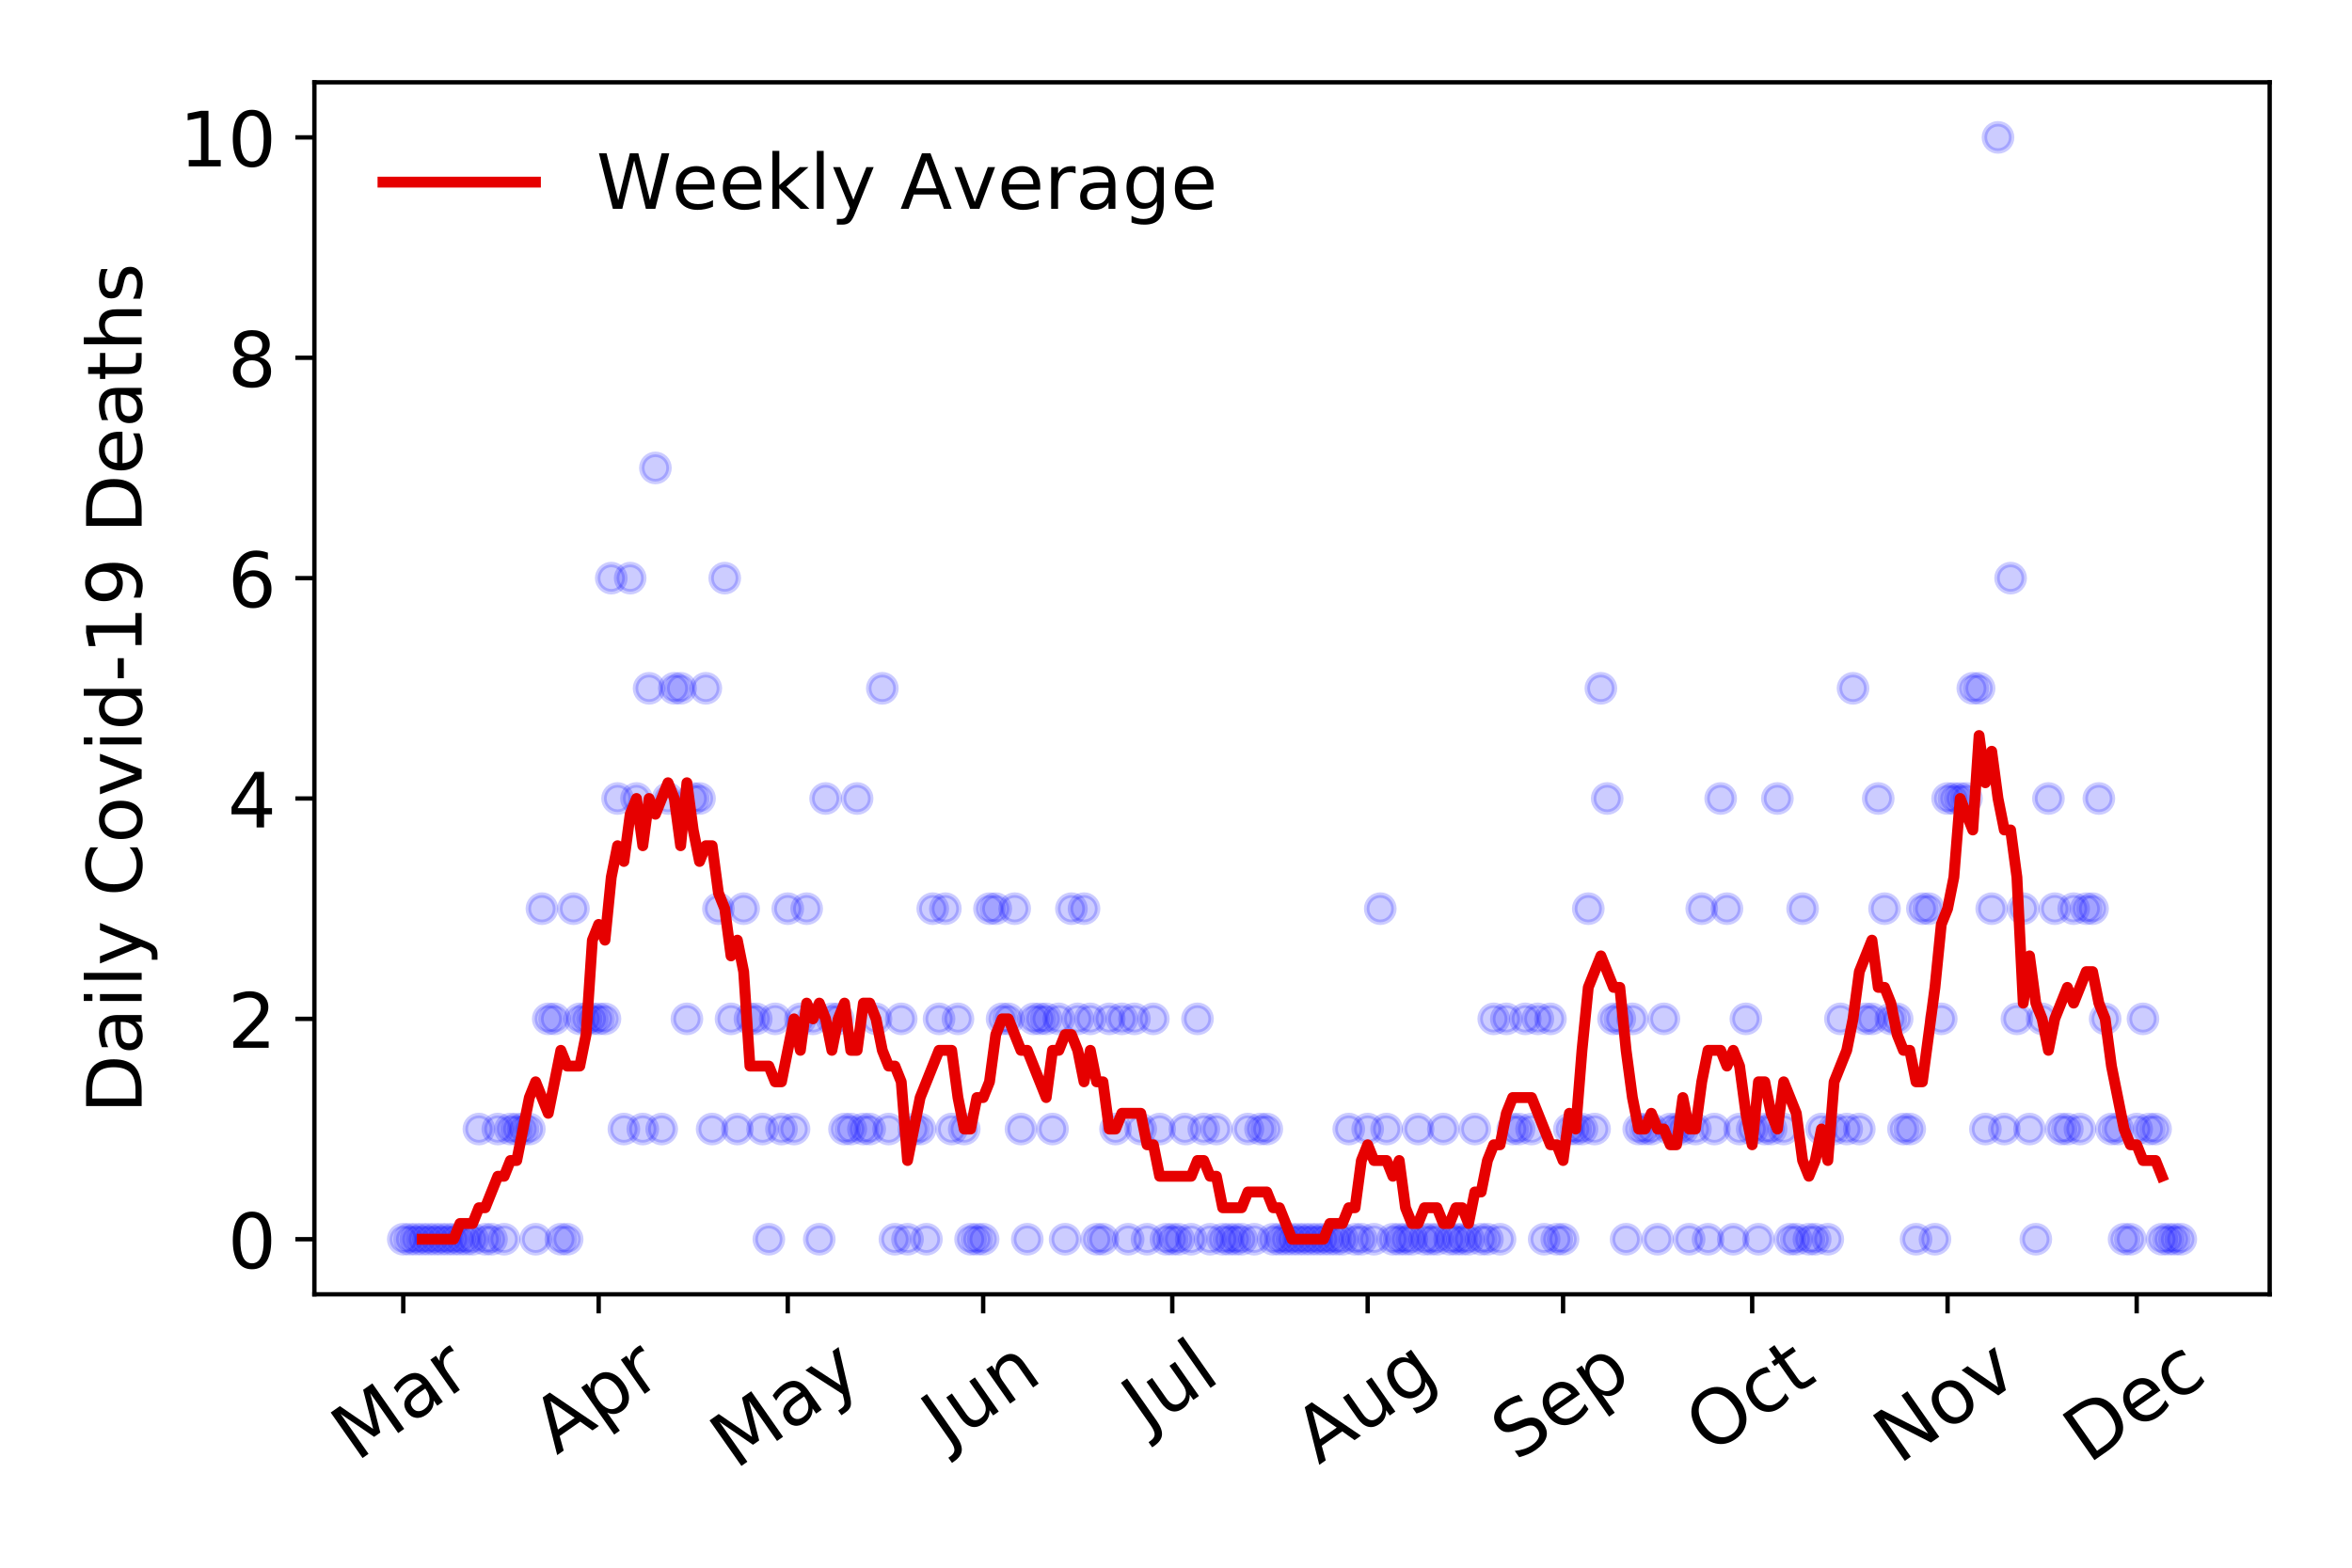 <?xml version="1.0" encoding="utf-8" standalone="no"?>
<!DOCTYPE svg PUBLIC "-//W3C//DTD SVG 1.1//EN"
  "http://www.w3.org/Graphics/SVG/1.1/DTD/svg11.dtd">
<!-- Created with matplotlib (https://matplotlib.org/) -->
<svg height="288pt" version="1.1" viewBox="0 0 432 288" width="432pt" xmlns="http://www.w3.org/2000/svg" xmlns:xlink="http://www.w3.org/1999/xlink">
 <defs>
  <style type="text/css">
*{stroke-linecap:butt;stroke-linejoin:round;}
  </style>
 </defs>
 <g id="figure_1">
  <g id="patch_1">
   <path d="M 0 288 
L 432 288 
L 432 0 
L 0 0 
z
" style="fill:#ffffff;"/>
  </g>
  <g id="axes_1">
   <g id="patch_2">
    <path d="M 57.745 237.778 
L 416.88 237.778 
L 416.88 15.12 
L 57.745 15.12 
z
" style="fill:#ffffff;"/>
   </g>
   <g id="matplotlib.axis_1">
    <g id="xtick_1">
     <g id="line2d_1">
      <defs>
       <path d="M 0 0 
L 0 3.5 
" id="m598c98f216" style="stroke:#000000;stroke-width:0.8;"/>
      </defs>
      <g>
       <use style="stroke:#000000;stroke-width:0.8;" x="74.069" xlink:href="#m598c98f216" y="237.778"/>
      </g>
     </g>
     <g id="text_1">
      <!-- Mar -->
      <defs>
       <path d="M 9.812 72.906 
L 24.516 72.906 
L 43.109 23.297 
L 61.812 72.906 
L 76.516 72.906 
L 76.516 0 
L 66.891 0 
L 66.891 64.016 
L 48.094 14.016 
L 38.188 14.016 
L 19.391 64.016 
L 19.391 0 
L 9.812 0 
z
" id="DejaVuSans-77"/>
       <path d="M 34.281 27.484 
Q 23.391 27.484 19.188 25 
Q 14.984 22.516 14.984 16.5 
Q 14.984 11.719 18.141 8.906 
Q 21.297 6.109 26.703 6.109 
Q 34.188 6.109 38.703 11.406 
Q 43.219 16.703 43.219 25.484 
L 43.219 27.484 
z
M 52.203 31.203 
L 52.203 0 
L 43.219 0 
L 43.219 8.297 
Q 40.141 3.328 35.547 0.953 
Q 30.953 -1.422 24.312 -1.422 
Q 15.922 -1.422 10.953 3.297 
Q 6 8.016 6 15.922 
Q 6 25.141 12.172 29.828 
Q 18.359 34.516 30.609 34.516 
L 43.219 34.516 
L 43.219 35.406 
Q 43.219 41.609 39.141 45 
Q 35.062 48.391 27.688 48.391 
Q 23 48.391 18.547 47.266 
Q 14.109 46.141 10.016 43.891 
L 10.016 52.203 
Q 14.938 54.109 19.578 55.047 
Q 24.219 56 28.609 56 
Q 40.484 56 46.344 49.844 
Q 52.203 43.703 52.203 31.203 
z
" id="DejaVuSans-97"/>
       <path d="M 41.109 46.297 
Q 39.594 47.172 37.812 47.578 
Q 36.031 48 33.891 48 
Q 26.266 48 22.188 43.047 
Q 18.109 38.094 18.109 28.812 
L 18.109 0 
L 9.078 0 
L 9.078 54.688 
L 18.109 54.688 
L 18.109 46.188 
Q 20.953 51.172 25.484 53.578 
Q 30.031 56 36.531 56 
Q 37.453 56 38.578 55.875 
Q 39.703 55.766 41.062 55.516 
z
" id="DejaVuSans-114"/>
      </defs>
      <g transform="translate(65.467 268.643)rotate(-35)scale(0.14 -0.14)">
       <use xlink:href="#DejaVuSans-77"/>
       <use x="86.279" xlink:href="#DejaVuSans-97"/>
       <use x="147.559" xlink:href="#DejaVuSans-114"/>
      </g>
     </g>
    </g>
    <g id="xtick_2">
     <g id="line2d_2">
      <g>
       <use style="stroke:#000000;stroke-width:0.8;" x="109.96" xlink:href="#m598c98f216" y="237.778"/>
      </g>
     </g>
     <g id="text_2">
      <!-- Apr -->
      <defs>
       <path d="M 34.188 63.188 
L 20.797 26.906 
L 47.609 26.906 
z
M 28.609 72.906 
L 39.797 72.906 
L 67.578 0 
L 57.328 0 
L 50.688 18.703 
L 17.828 18.703 
L 11.188 0 
L 0.781 0 
z
" id="DejaVuSans-65"/>
       <path d="M 18.109 8.203 
L 18.109 -20.797 
L 9.078 -20.797 
L 9.078 54.688 
L 18.109 54.688 
L 18.109 46.391 
Q 20.953 51.266 25.266 53.625 
Q 29.594 56 35.594 56 
Q 45.562 56 51.781 48.094 
Q 58.016 40.188 58.016 27.297 
Q 58.016 14.406 51.781 6.484 
Q 45.562 -1.422 35.594 -1.422 
Q 29.594 -1.422 25.266 0.953 
Q 20.953 3.328 18.109 8.203 
z
M 48.688 27.297 
Q 48.688 37.203 44.609 42.844 
Q 40.531 48.484 33.406 48.484 
Q 26.266 48.484 22.188 42.844 
Q 18.109 37.203 18.109 27.297 
Q 18.109 17.391 22.188 11.75 
Q 26.266 6.109 33.406 6.109 
Q 40.531 6.109 44.609 11.75 
Q 48.688 17.391 48.688 27.297 
z
" id="DejaVuSans-112"/>
      </defs>
      <g transform="translate(102.256 267.384)rotate(-35)scale(0.14 -0.14)">
       <use xlink:href="#DejaVuSans-65"/>
       <use x="68.408" xlink:href="#DejaVuSans-112"/>
       <use x="131.885" xlink:href="#DejaVuSans-114"/>
      </g>
     </g>
    </g>
    <g id="xtick_3">
     <g id="line2d_3">
      <g>
       <use style="stroke:#000000;stroke-width:0.8;" x="144.692" xlink:href="#m598c98f216" y="237.778"/>
      </g>
     </g>
     <g id="text_3">
      <!-- May -->
      <defs>
       <path d="M 32.172 -5.078 
Q 28.375 -14.844 24.75 -17.812 
Q 21.141 -20.797 15.094 -20.797 
L 7.906 -20.797 
L 7.906 -13.281 
L 13.188 -13.281 
Q 16.891 -13.281 18.938 -11.516 
Q 21 -9.766 23.484 -3.219 
L 25.094 0.875 
L 2.984 54.688 
L 12.5 54.688 
L 29.594 11.922 
L 46.688 54.688 
L 56.203 54.688 
z
" id="DejaVuSans-121"/>
      </defs>
      <g transform="translate(135.053 270.094)rotate(-35)scale(0.14 -0.14)">
       <use xlink:href="#DejaVuSans-77"/>
       <use x="86.279" xlink:href="#DejaVuSans-97"/>
       <use x="147.559" xlink:href="#DejaVuSans-121"/>
      </g>
     </g>
    </g>
    <g id="xtick_4">
     <g id="line2d_4">
      <g>
       <use style="stroke:#000000;stroke-width:0.8;" x="180.583" xlink:href="#m598c98f216" y="237.778"/>
      </g>
     </g>
     <g id="text_4">
      <!-- Jun -->
      <defs>
       <path d="M 9.812 72.906 
L 19.672 72.906 
L 19.672 5.078 
Q 19.672 -8.109 14.672 -14.062 
Q 9.672 -20.016 -1.422 -20.016 
L -5.172 -20.016 
L -5.172 -11.719 
L -2.094 -11.719 
Q 4.438 -11.719 7.125 -8.047 
Q 9.812 -4.391 9.812 5.078 
z
" id="DejaVuSans-74"/>
       <path d="M 8.5 21.578 
L 8.5 54.688 
L 17.484 54.688 
L 17.484 21.922 
Q 17.484 14.156 20.5 10.266 
Q 23.531 6.391 29.594 6.391 
Q 36.859 6.391 41.078 11.031 
Q 45.312 15.672 45.312 23.688 
L 45.312 54.688 
L 54.297 54.688 
L 54.297 0 
L 45.312 0 
L 45.312 8.406 
Q 42.047 3.422 37.719 1 
Q 33.406 -1.422 27.688 -1.422 
Q 18.266 -1.422 13.375 4.438 
Q 8.5 10.297 8.5 21.578 
z
M 31.109 56 
z
" id="DejaVuSans-117"/>
       <path d="M 54.891 33.016 
L 54.891 0 
L 45.906 0 
L 45.906 32.719 
Q 45.906 40.484 42.875 44.328 
Q 39.844 48.188 33.797 48.188 
Q 26.516 48.188 22.312 43.547 
Q 18.109 38.922 18.109 30.906 
L 18.109 0 
L 9.078 0 
L 9.078 54.688 
L 18.109 54.688 
L 18.109 46.188 
Q 21.344 51.125 25.703 53.562 
Q 30.078 56 35.797 56 
Q 45.219 56 50.047 50.172 
Q 54.891 44.344 54.891 33.016 
z
" id="DejaVuSans-110"/>
      </defs>
      <g transform="translate(173.839 266.039)rotate(-35)scale(0.14 -0.14)">
       <use xlink:href="#DejaVuSans-74"/>
       <use x="29.492" xlink:href="#DejaVuSans-117"/>
       <use x="92.871" xlink:href="#DejaVuSans-110"/>
      </g>
     </g>
    </g>
    <g id="xtick_5">
     <g id="line2d_5">
      <g>
       <use style="stroke:#000000;stroke-width:0.8;" x="215.315" xlink:href="#m598c98f216" y="237.778"/>
      </g>
     </g>
     <g id="text_5">
      <!-- Jul -->
      <defs>
       <path d="M 9.422 75.984 
L 18.406 75.984 
L 18.406 0 
L 9.422 0 
z
" id="DejaVuSans-108"/>
      </defs>
      <g transform="translate(210.612 263.181)rotate(-35)scale(0.14 -0.14)">
       <use xlink:href="#DejaVuSans-74"/>
       <use x="29.492" xlink:href="#DejaVuSans-117"/>
       <use x="92.871" xlink:href="#DejaVuSans-108"/>
      </g>
     </g>
    </g>
    <g id="xtick_6">
     <g id="line2d_6">
      <g>
       <use style="stroke:#000000;stroke-width:0.8;" x="251.206" xlink:href="#m598c98f216" y="237.778"/>
      </g>
     </g>
     <g id="text_6">
      <!-- Aug -->
      <defs>
       <path d="M 45.406 27.984 
Q 45.406 37.75 41.375 43.109 
Q 37.359 48.484 30.078 48.484 
Q 22.859 48.484 18.828 43.109 
Q 14.797 37.75 14.797 27.984 
Q 14.797 18.266 18.828 12.891 
Q 22.859 7.516 30.078 7.516 
Q 37.359 7.516 41.375 12.891 
Q 45.406 18.266 45.406 27.984 
z
M 54.391 6.781 
Q 54.391 -7.172 48.188 -13.984 
Q 42 -20.797 29.203 -20.797 
Q 24.469 -20.797 20.266 -20.094 
Q 16.062 -19.391 12.109 -17.922 
L 12.109 -9.188 
Q 16.062 -11.328 19.922 -12.344 
Q 23.781 -13.375 27.781 -13.375 
Q 36.625 -13.375 41.016 -8.766 
Q 45.406 -4.156 45.406 5.172 
L 45.406 9.625 
Q 42.625 4.781 38.281 2.391 
Q 33.938 0 27.875 0 
Q 17.828 0 11.672 7.656 
Q 5.516 15.328 5.516 27.984 
Q 5.516 40.672 11.672 48.328 
Q 17.828 56 27.875 56 
Q 33.938 56 38.281 53.609 
Q 42.625 51.219 45.406 46.391 
L 45.406 54.688 
L 54.391 54.688 
z
" id="DejaVuSans-103"/>
      </defs>
      <g transform="translate(242.225 269.172)rotate(-35)scale(0.14 -0.14)">
       <use xlink:href="#DejaVuSans-65"/>
       <use x="68.408" xlink:href="#DejaVuSans-117"/>
       <use x="131.787" xlink:href="#DejaVuSans-103"/>
      </g>
     </g>
    </g>
    <g id="xtick_7">
     <g id="line2d_7">
      <g>
       <use style="stroke:#000000;stroke-width:0.8;" x="287.096" xlink:href="#m598c98f216" y="237.778"/>
      </g>
     </g>
     <g id="text_7">
      <!-- Sep -->
      <defs>
       <path d="M 53.516 70.516 
L 53.516 60.891 
Q 47.906 63.578 42.922 64.891 
Q 37.938 66.219 33.297 66.219 
Q 25.25 66.219 20.875 63.094 
Q 16.5 59.969 16.5 54.203 
Q 16.5 49.359 19.406 46.891 
Q 22.312 44.438 30.422 42.922 
L 36.375 41.703 
Q 47.406 39.594 52.656 34.297 
Q 57.906 29 57.906 20.125 
Q 57.906 9.516 50.797 4.047 
Q 43.703 -1.422 29.984 -1.422 
Q 24.812 -1.422 18.969 -0.25 
Q 13.141 0.922 6.891 3.219 
L 6.891 13.375 
Q 12.891 10.016 18.656 8.297 
Q 24.422 6.594 29.984 6.594 
Q 38.422 6.594 43.016 9.906 
Q 47.609 13.234 47.609 19.391 
Q 47.609 24.75 44.312 27.781 
Q 41.016 30.812 33.5 32.328 
L 27.484 33.5 
Q 16.453 35.688 11.516 40.375 
Q 6.594 45.062 6.594 53.422 
Q 6.594 63.094 13.406 68.656 
Q 20.219 74.219 32.172 74.219 
Q 37.312 74.219 42.625 73.281 
Q 47.953 72.359 53.516 70.516 
z
" id="DejaVuSans-83"/>
       <path d="M 56.203 29.594 
L 56.203 25.203 
L 14.891 25.203 
Q 15.484 15.922 20.484 11.062 
Q 25.484 6.203 34.422 6.203 
Q 39.594 6.203 44.453 7.469 
Q 49.312 8.734 54.109 11.281 
L 54.109 2.781 
Q 49.266 0.734 44.188 -0.344 
Q 39.109 -1.422 33.891 -1.422 
Q 20.797 -1.422 13.156 6.188 
Q 5.516 13.812 5.516 26.812 
Q 5.516 40.234 12.766 48.109 
Q 20.016 56 32.328 56 
Q 43.359 56 49.781 48.891 
Q 56.203 41.797 56.203 29.594 
z
M 47.219 32.234 
Q 47.125 39.594 43.094 43.984 
Q 39.062 48.391 32.422 48.391 
Q 24.906 48.391 20.391 44.141 
Q 15.875 39.891 15.188 32.172 
z
" id="DejaVuSans-101"/>
      </defs>
      <g transform="translate(278.503 268.629)rotate(-35)scale(0.14 -0.14)">
       <use xlink:href="#DejaVuSans-83"/>
       <use x="63.477" xlink:href="#DejaVuSans-101"/>
       <use x="125" xlink:href="#DejaVuSans-112"/>
      </g>
     </g>
    </g>
    <g id="xtick_8">
     <g id="line2d_8">
      <g>
       <use style="stroke:#000000;stroke-width:0.8;" x="321.828" xlink:href="#m598c98f216" y="237.778"/>
      </g>
     </g>
     <g id="text_8">
      <!-- Oct -->
      <defs>
       <path d="M 39.406 66.219 
Q 28.656 66.219 22.328 58.203 
Q 16.016 50.203 16.016 36.375 
Q 16.016 22.609 22.328 14.594 
Q 28.656 6.594 39.406 6.594 
Q 50.141 6.594 56.422 14.594 
Q 62.703 22.609 62.703 36.375 
Q 62.703 50.203 56.422 58.203 
Q 50.141 66.219 39.406 66.219 
z
M 39.406 74.219 
Q 54.734 74.219 63.906 63.938 
Q 73.094 53.656 73.094 36.375 
Q 73.094 19.141 63.906 8.859 
Q 54.734 -1.422 39.406 -1.422 
Q 24.031 -1.422 14.812 8.828 
Q 5.609 19.094 5.609 36.375 
Q 5.609 53.656 14.812 63.938 
Q 24.031 74.219 39.406 74.219 
z
" id="DejaVuSans-79"/>
       <path d="M 48.781 52.594 
L 48.781 44.188 
Q 44.969 46.297 41.141 47.344 
Q 37.312 48.391 33.406 48.391 
Q 24.656 48.391 19.812 42.844 
Q 14.984 37.312 14.984 27.297 
Q 14.984 17.281 19.812 11.734 
Q 24.656 6.203 33.406 6.203 
Q 37.312 6.203 41.141 7.25 
Q 44.969 8.297 48.781 10.406 
L 48.781 2.094 
Q 45.016 0.344 40.984 -0.531 
Q 36.969 -1.422 32.422 -1.422 
Q 20.062 -1.422 12.781 6.344 
Q 5.516 14.109 5.516 27.297 
Q 5.516 40.672 12.859 48.328 
Q 20.219 56 33.016 56 
Q 37.156 56 41.109 55.141 
Q 45.062 54.297 48.781 52.594 
z
" id="DejaVuSans-99"/>
       <path d="M 18.312 70.219 
L 18.312 54.688 
L 36.812 54.688 
L 36.812 47.703 
L 18.312 47.703 
L 18.312 18.016 
Q 18.312 11.328 20.141 9.422 
Q 21.969 7.516 27.594 7.516 
L 36.812 7.516 
L 36.812 0 
L 27.594 0 
Q 17.188 0 13.234 3.875 
Q 9.281 7.766 9.281 18.016 
L 9.281 47.703 
L 2.688 47.703 
L 2.688 54.688 
L 9.281 54.688 
L 9.281 70.219 
z
" id="DejaVuSans-116"/>
      </defs>
      <g transform="translate(314.13 267.377)rotate(-35)scale(0.14 -0.14)">
       <use xlink:href="#DejaVuSans-79"/>
       <use x="78.711" xlink:href="#DejaVuSans-99"/>
       <use x="133.691" xlink:href="#DejaVuSans-116"/>
      </g>
     </g>
    </g>
    <g id="xtick_9">
     <g id="line2d_9">
      <g>
       <use style="stroke:#000000;stroke-width:0.8;" x="357.719" xlink:href="#m598c98f216" y="237.778"/>
      </g>
     </g>
     <g id="text_9">
      <!-- Nov -->
      <defs>
       <path d="M 9.812 72.906 
L 23.094 72.906 
L 55.422 11.922 
L 55.422 72.906 
L 64.984 72.906 
L 64.984 0 
L 51.703 0 
L 19.391 60.984 
L 19.391 0 
L 9.812 0 
z
" id="DejaVuSans-78"/>
       <path d="M 30.609 48.391 
Q 23.391 48.391 19.188 42.75 
Q 14.984 37.109 14.984 27.297 
Q 14.984 17.484 19.156 11.844 
Q 23.344 6.203 30.609 6.203 
Q 37.797 6.203 41.984 11.859 
Q 46.188 17.531 46.188 27.297 
Q 46.188 37.016 41.984 42.703 
Q 37.797 48.391 30.609 48.391 
z
M 30.609 56 
Q 42.328 56 49.016 48.375 
Q 55.719 40.766 55.719 27.297 
Q 55.719 13.875 49.016 6.219 
Q 42.328 -1.422 30.609 -1.422 
Q 18.844 -1.422 12.172 6.219 
Q 5.516 13.875 5.516 27.297 
Q 5.516 40.766 12.172 48.375 
Q 18.844 56 30.609 56 
z
" id="DejaVuSans-111"/>
       <path d="M 2.984 54.688 
L 12.5 54.688 
L 29.594 8.797 
L 46.688 54.688 
L 56.203 54.688 
L 35.688 0 
L 23.484 0 
z
" id="DejaVuSans-118"/>
      </defs>
      <g transform="translate(348.742 269.166)rotate(-35)scale(0.14 -0.14)">
       <use xlink:href="#DejaVuSans-78"/>
       <use x="74.805" xlink:href="#DejaVuSans-111"/>
       <use x="135.986" xlink:href="#DejaVuSans-118"/>
      </g>
     </g>
    </g>
    <g id="xtick_10">
     <g id="line2d_10">
      <g>
       <use style="stroke:#000000;stroke-width:0.8;" x="392.451" xlink:href="#m598c98f216" y="237.778"/>
      </g>
     </g>
     <g id="text_10">
      <!-- Dec -->
      <defs>
       <path d="M 19.672 64.797 
L 19.672 8.109 
L 31.594 8.109 
Q 46.688 8.109 53.688 14.938 
Q 60.688 21.781 60.688 36.531 
Q 60.688 51.172 53.688 57.984 
Q 46.688 64.797 31.594 64.797 
z
M 9.812 72.906 
L 30.078 72.906 
Q 51.266 72.906 61.172 64.094 
Q 71.094 55.281 71.094 36.531 
Q 71.094 17.672 61.125 8.828 
Q 51.172 0 30.078 0 
L 9.812 0 
z
" id="DejaVuSans-68"/>
      </defs>
      <g transform="translate(383.571 269.032)rotate(-35)scale(0.14 -0.14)">
       <use xlink:href="#DejaVuSans-68"/>
       <use x="77.002" xlink:href="#DejaVuSans-101"/>
       <use x="138.525" xlink:href="#DejaVuSans-99"/>
      </g>
     </g>
    </g>
   </g>
   <g id="matplotlib.axis_2">
    <g id="ytick_1">
     <g id="line2d_11">
      <defs>
       <path d="M 0 0 
L -3.5 0 
" id="m66edb1e0d7" style="stroke:#000000;stroke-width:0.8;"/>
      </defs>
      <g>
       <use style="stroke:#000000;stroke-width:0.8;" x="57.745" xlink:href="#m66edb1e0d7" y="227.657"/>
      </g>
     </g>
     <g id="text_11">
      <!-- 0 -->
      <defs>
       <path d="M 31.781 66.406 
Q 24.172 66.406 20.328 58.906 
Q 16.5 51.422 16.5 36.375 
Q 16.5 21.391 20.328 13.891 
Q 24.172 6.391 31.781 6.391 
Q 39.453 6.391 43.281 13.891 
Q 47.125 21.391 47.125 36.375 
Q 47.125 51.422 43.281 58.906 
Q 39.453 66.406 31.781 66.406 
z
M 31.781 74.219 
Q 44.047 74.219 50.516 64.516 
Q 56.984 54.828 56.984 36.375 
Q 56.984 17.969 50.516 8.266 
Q 44.047 -1.422 31.781 -1.422 
Q 19.531 -1.422 13.062 8.266 
Q 6.594 17.969 6.594 36.375 
Q 6.594 54.828 13.062 64.516 
Q 19.531 74.219 31.781 74.219 
z
" id="DejaVuSans-48"/>
      </defs>
      <g transform="translate(41.837 232.976)scale(0.14 -0.14)">
       <use xlink:href="#DejaVuSans-48"/>
      </g>
     </g>
    </g>
    <g id="ytick_2">
     <g id="line2d_12">
      <g>
       <use style="stroke:#000000;stroke-width:0.8;" x="57.745" xlink:href="#m66edb1e0d7" y="187.174"/>
      </g>
     </g>
     <g id="text_12">
      <!-- 2 -->
      <defs>
       <path d="M 19.188 8.297 
L 53.609 8.297 
L 53.609 0 
L 7.328 0 
L 7.328 8.297 
Q 12.938 14.109 22.625 23.891 
Q 32.328 33.688 34.812 36.531 
Q 39.547 41.844 41.422 45.531 
Q 43.312 49.219 43.312 52.781 
Q 43.312 58.594 39.234 62.25 
Q 35.156 65.922 28.609 65.922 
Q 23.969 65.922 18.812 64.312 
Q 13.672 62.703 7.812 59.422 
L 7.812 69.391 
Q 13.766 71.781 18.938 73 
Q 24.125 74.219 28.422 74.219 
Q 39.75 74.219 46.484 68.547 
Q 53.219 62.891 53.219 53.422 
Q 53.219 48.922 51.531 44.891 
Q 49.859 40.875 45.406 35.406 
Q 44.188 33.984 37.641 27.219 
Q 31.109 20.453 19.188 8.297 
z
" id="DejaVuSans-50"/>
      </defs>
      <g transform="translate(41.837 192.493)scale(0.14 -0.14)">
       <use xlink:href="#DejaVuSans-50"/>
      </g>
     </g>
    </g>
    <g id="ytick_3">
     <g id="line2d_13">
      <g>
       <use style="stroke:#000000;stroke-width:0.8;" x="57.745" xlink:href="#m66edb1e0d7" y="146.691"/>
      </g>
     </g>
     <g id="text_13">
      <!-- 4 -->
      <defs>
       <path d="M 37.797 64.312 
L 12.891 25.391 
L 37.797 25.391 
z
M 35.203 72.906 
L 47.609 72.906 
L 47.609 25.391 
L 58.016 25.391 
L 58.016 17.188 
L 47.609 17.188 
L 47.609 0 
L 37.797 0 
L 37.797 17.188 
L 4.891 17.188 
L 4.891 26.703 
z
" id="DejaVuSans-52"/>
      </defs>
      <g transform="translate(41.837 152.01)scale(0.14 -0.14)">
       <use xlink:href="#DejaVuSans-52"/>
      </g>
     </g>
    </g>
    <g id="ytick_4">
     <g id="line2d_14">
      <g>
       <use style="stroke:#000000;stroke-width:0.8;" x="57.745" xlink:href="#m66edb1e0d7" y="106.207"/>
      </g>
     </g>
     <g id="text_14">
      <!-- 6 -->
      <defs>
       <path d="M 33.016 40.375 
Q 26.375 40.375 22.484 35.828 
Q 18.609 31.297 18.609 23.391 
Q 18.609 15.531 22.484 10.953 
Q 26.375 6.391 33.016 6.391 
Q 39.656 6.391 43.531 10.953 
Q 47.406 15.531 47.406 23.391 
Q 47.406 31.297 43.531 35.828 
Q 39.656 40.375 33.016 40.375 
z
M 52.594 71.297 
L 52.594 62.312 
Q 48.875 64.062 45.094 64.984 
Q 41.312 65.922 37.594 65.922 
Q 27.828 65.922 22.672 59.328 
Q 17.531 52.734 16.797 39.406 
Q 19.672 43.656 24.016 45.922 
Q 28.375 48.188 33.594 48.188 
Q 44.578 48.188 50.953 41.516 
Q 57.328 34.859 57.328 23.391 
Q 57.328 12.156 50.688 5.359 
Q 44.047 -1.422 33.016 -1.422 
Q 20.359 -1.422 13.672 8.266 
Q 6.984 17.969 6.984 36.375 
Q 6.984 53.656 15.188 63.938 
Q 23.391 74.219 37.203 74.219 
Q 40.922 74.219 44.703 73.484 
Q 48.484 72.75 52.594 71.297 
z
" id="DejaVuSans-54"/>
      </defs>
      <g transform="translate(41.837 111.526)scale(0.14 -0.14)">
       <use xlink:href="#DejaVuSans-54"/>
      </g>
     </g>
    </g>
    <g id="ytick_5">
     <g id="line2d_15">
      <g>
       <use style="stroke:#000000;stroke-width:0.8;" x="57.745" xlink:href="#m66edb1e0d7" y="65.724"/>
      </g>
     </g>
     <g id="text_15">
      <!-- 8 -->
      <defs>
       <path d="M 31.781 34.625 
Q 24.75 34.625 20.719 30.859 
Q 16.703 27.094 16.703 20.516 
Q 16.703 13.922 20.719 10.156 
Q 24.75 6.391 31.781 6.391 
Q 38.812 6.391 42.859 10.172 
Q 46.922 13.969 46.922 20.516 
Q 46.922 27.094 42.891 30.859 
Q 38.875 34.625 31.781 34.625 
z
M 21.922 38.812 
Q 15.578 40.375 12.031 44.719 
Q 8.5 49.078 8.5 55.328 
Q 8.5 64.062 14.719 69.141 
Q 20.953 74.219 31.781 74.219 
Q 42.672 74.219 48.875 69.141 
Q 55.078 64.062 55.078 55.328 
Q 55.078 49.078 51.531 44.719 
Q 48 40.375 41.703 38.812 
Q 48.828 37.156 52.797 32.312 
Q 56.781 27.484 56.781 20.516 
Q 56.781 9.906 50.312 4.234 
Q 43.844 -1.422 31.781 -1.422 
Q 19.734 -1.422 13.25 4.234 
Q 6.781 9.906 6.781 20.516 
Q 6.781 27.484 10.781 32.312 
Q 14.797 37.156 21.922 38.812 
z
M 18.312 54.391 
Q 18.312 48.734 21.844 45.562 
Q 25.391 42.391 31.781 42.391 
Q 38.141 42.391 41.719 45.562 
Q 45.312 48.734 45.312 54.391 
Q 45.312 60.062 41.719 63.234 
Q 38.141 66.406 31.781 66.406 
Q 25.391 66.406 21.844 63.234 
Q 18.312 60.062 18.312 54.391 
z
" id="DejaVuSans-56"/>
      </defs>
      <g transform="translate(41.837 71.043)scale(0.14 -0.14)">
       <use xlink:href="#DejaVuSans-56"/>
      </g>
     </g>
    </g>
    <g id="ytick_6">
     <g id="line2d_16">
      <g>
       <use style="stroke:#000000;stroke-width:0.8;" x="57.745" xlink:href="#m66edb1e0d7" y="25.241"/>
      </g>
     </g>
     <g id="text_16">
      <!-- 10 -->
      <defs>
       <path d="M 12.406 8.297 
L 28.516 8.297 
L 28.516 63.922 
L 10.984 60.406 
L 10.984 69.391 
L 28.422 72.906 
L 38.281 72.906 
L 38.281 8.297 
L 54.391 8.297 
L 54.391 0 
L 12.406 0 
z
" id="DejaVuSans-49"/>
      </defs>
      <g transform="translate(32.93 30.56)scale(0.14 -0.14)">
       <use xlink:href="#DejaVuSans-49"/>
       <use x="63.623" xlink:href="#DejaVuSans-48"/>
      </g>
     </g>
    </g>
    <g id="text_17">
     <!-- Daily Covid-19 Deaths -->
     <defs>
      <path d="M 9.422 54.688 
L 18.406 54.688 
L 18.406 0 
L 9.422 0 
z
M 9.422 75.984 
L 18.406 75.984 
L 18.406 64.594 
L 9.422 64.594 
z
" id="DejaVuSans-105"/>
      <path id="DejaVuSans-32"/>
      <path d="M 64.406 67.281 
L 64.406 56.891 
Q 59.422 61.531 53.781 63.812 
Q 48.141 66.109 41.797 66.109 
Q 29.297 66.109 22.656 58.469 
Q 16.016 50.828 16.016 36.375 
Q 16.016 21.969 22.656 14.328 
Q 29.297 6.688 41.797 6.688 
Q 48.141 6.688 53.781 8.984 
Q 59.422 11.281 64.406 15.922 
L 64.406 5.609 
Q 59.234 2.094 53.438 0.328 
Q 47.656 -1.422 41.219 -1.422 
Q 24.656 -1.422 15.125 8.703 
Q 5.609 18.844 5.609 36.375 
Q 5.609 53.953 15.125 64.078 
Q 24.656 74.219 41.219 74.219 
Q 47.75 74.219 53.531 72.484 
Q 59.328 70.75 64.406 67.281 
z
" id="DejaVuSans-67"/>
      <path d="M 45.406 46.391 
L 45.406 75.984 
L 54.391 75.984 
L 54.391 0 
L 45.406 0 
L 45.406 8.203 
Q 42.578 3.328 38.25 0.953 
Q 33.938 -1.422 27.875 -1.422 
Q 17.969 -1.422 11.734 6.484 
Q 5.516 14.406 5.516 27.297 
Q 5.516 40.188 11.734 48.094 
Q 17.969 56 27.875 56 
Q 33.938 56 38.25 53.625 
Q 42.578 51.266 45.406 46.391 
z
M 14.797 27.297 
Q 14.797 17.391 18.875 11.75 
Q 22.953 6.109 30.078 6.109 
Q 37.203 6.109 41.297 11.75 
Q 45.406 17.391 45.406 27.297 
Q 45.406 37.203 41.297 42.844 
Q 37.203 48.484 30.078 48.484 
Q 22.953 48.484 18.875 42.844 
Q 14.797 37.203 14.797 27.297 
z
" id="DejaVuSans-100"/>
      <path d="M 4.891 31.391 
L 31.203 31.391 
L 31.203 23.391 
L 4.891 23.391 
z
" id="DejaVuSans-45"/>
      <path d="M 10.984 1.516 
L 10.984 10.5 
Q 14.703 8.734 18.5 7.812 
Q 22.312 6.891 25.984 6.891 
Q 35.75 6.891 40.891 13.453 
Q 46.047 20.016 46.781 33.406 
Q 43.953 29.203 39.594 26.953 
Q 35.25 24.703 29.984 24.703 
Q 19.047 24.703 12.672 31.312 
Q 6.297 37.938 6.297 49.422 
Q 6.297 60.641 12.938 67.422 
Q 19.578 74.219 30.609 74.219 
Q 43.266 74.219 49.922 64.516 
Q 56.594 54.828 56.594 36.375 
Q 56.594 19.141 48.406 8.859 
Q 40.234 -1.422 26.422 -1.422 
Q 22.703 -1.422 18.891 -0.688 
Q 15.094 0.047 10.984 1.516 
z
M 30.609 32.422 
Q 37.25 32.422 41.125 36.953 
Q 45.016 41.5 45.016 49.422 
Q 45.016 57.281 41.125 61.844 
Q 37.25 66.406 30.609 66.406 
Q 23.969 66.406 20.094 61.844 
Q 16.219 57.281 16.219 49.422 
Q 16.219 41.5 20.094 36.953 
Q 23.969 32.422 30.609 32.422 
z
" id="DejaVuSans-57"/>
      <path d="M 54.891 33.016 
L 54.891 0 
L 45.906 0 
L 45.906 32.719 
Q 45.906 40.484 42.875 44.328 
Q 39.844 48.188 33.797 48.188 
Q 26.516 48.188 22.312 43.547 
Q 18.109 38.922 18.109 30.906 
L 18.109 0 
L 9.078 0 
L 9.078 75.984 
L 18.109 75.984 
L 18.109 46.188 
Q 21.344 51.125 25.703 53.562 
Q 30.078 56 35.797 56 
Q 45.219 56 50.047 50.172 
Q 54.891 44.344 54.891 33.016 
z
" id="DejaVuSans-104"/>
      <path d="M 44.281 53.078 
L 44.281 44.578 
Q 40.484 46.531 36.375 47.5 
Q 32.281 48.484 27.875 48.484 
Q 21.188 48.484 17.844 46.438 
Q 14.5 44.391 14.5 40.281 
Q 14.5 37.156 16.891 35.375 
Q 19.281 33.594 26.516 31.984 
L 29.594 31.297 
Q 39.156 29.25 43.188 25.516 
Q 47.219 21.781 47.219 15.094 
Q 47.219 7.469 41.188 3.016 
Q 35.156 -1.422 24.609 -1.422 
Q 20.219 -1.422 15.453 -0.562 
Q 10.688 0.297 5.422 2 
L 5.422 11.281 
Q 10.406 8.688 15.234 7.391 
Q 20.062 6.109 24.812 6.109 
Q 31.156 6.109 34.562 8.281 
Q 37.984 10.453 37.984 14.406 
Q 37.984 18.062 35.516 20.016 
Q 33.062 21.969 24.703 23.781 
L 21.578 24.516 
Q 13.234 26.266 9.516 29.906 
Q 5.812 33.547 5.812 39.891 
Q 5.812 47.609 11.281 51.797 
Q 16.75 56 26.812 56 
Q 31.781 56 36.172 55.266 
Q 40.578 54.547 44.281 53.078 
z
" id="DejaVuSans-115"/>
     </defs>
     <g transform="translate(26.018 204.56)rotate(-90)scale(0.14 -0.14)">
      <use xlink:href="#DejaVuSans-68"/>
      <use x="77.002" xlink:href="#DejaVuSans-97"/>
      <use x="138.281" xlink:href="#DejaVuSans-105"/>
      <use x="166.064" xlink:href="#DejaVuSans-108"/>
      <use x="193.848" xlink:href="#DejaVuSans-121"/>
      <use x="253.027" xlink:href="#DejaVuSans-32"/>
      <use x="284.814" xlink:href="#DejaVuSans-67"/>
      <use x="354.639" xlink:href="#DejaVuSans-111"/>
      <use x="415.82" xlink:href="#DejaVuSans-118"/>
      <use x="475" xlink:href="#DejaVuSans-105"/>
      <use x="502.783" xlink:href="#DejaVuSans-100"/>
      <use x="566.26" xlink:href="#DejaVuSans-45"/>
      <use x="602.344" xlink:href="#DejaVuSans-49"/>
      <use x="665.967" xlink:href="#DejaVuSans-57"/>
      <use x="729.59" xlink:href="#DejaVuSans-32"/>
      <use x="761.377" xlink:href="#DejaVuSans-68"/>
      <use x="838.379" xlink:href="#DejaVuSans-101"/>
      <use x="899.902" xlink:href="#DejaVuSans-97"/>
      <use x="961.182" xlink:href="#DejaVuSans-116"/>
      <use x="1000.391" xlink:href="#DejaVuSans-104"/>
      <use x="1063.77" xlink:href="#DejaVuSans-115"/>
     </g>
    </g>
   </g>
   <g id="line2d_17">
    <defs>
     <path d="M 0 2.5 
C 0.663 2.5 1.299 2.237 1.768 1.768 
C 2.237 1.299 2.5 0.663 2.5 0 
C 2.5 -0.663 2.237 -1.299 1.768 -1.768 
C 1.299 -2.237 0.663 -2.5 0 -2.5 
C -0.663 -2.5 -1.299 -2.237 -1.768 -1.768 
C -2.237 -1.299 -2.5 -0.663 -2.5 0 
C -2.5 0.663 -2.237 1.299 -1.768 1.768 
C -1.299 2.237 -0.663 2.5 0 2.5 
z
" id="m28c03e6941" style="stroke:#0000ff;stroke-opacity:0.2;"/>
    </defs>
    <g clip-path="url(#p3114e29b5f)">
     <use style="fill:#0000ff;fill-opacity:0.2;stroke:#0000ff;stroke-opacity:0.2;" x="74.069" xlink:href="#m28c03e6941" y="227.657"/>
     <use style="fill:#0000ff;fill-opacity:0.2;stroke:#0000ff;stroke-opacity:0.2;" x="75.227" xlink:href="#m28c03e6941" y="227.657"/>
     <use style="fill:#0000ff;fill-opacity:0.2;stroke:#0000ff;stroke-opacity:0.2;" x="76.385" xlink:href="#m28c03e6941" y="227.657"/>
     <use style="fill:#0000ff;fill-opacity:0.2;stroke:#0000ff;stroke-opacity:0.2;" x="77.543" xlink:href="#m28c03e6941" y="227.657"/>
     <use style="fill:#0000ff;fill-opacity:0.2;stroke:#0000ff;stroke-opacity:0.2;" x="78.7" xlink:href="#m28c03e6941" y="227.657"/>
     <use style="fill:#0000ff;fill-opacity:0.2;stroke:#0000ff;stroke-opacity:0.2;" x="79.858" xlink:href="#m28c03e6941" y="227.657"/>
     <use style="fill:#0000ff;fill-opacity:0.2;stroke:#0000ff;stroke-opacity:0.2;" x="81.016" xlink:href="#m28c03e6941" y="227.657"/>
     <use style="fill:#0000ff;fill-opacity:0.2;stroke:#0000ff;stroke-opacity:0.2;" x="82.174" xlink:href="#m28c03e6941" y="227.657"/>
     <use style="fill:#0000ff;fill-opacity:0.2;stroke:#0000ff;stroke-opacity:0.2;" x="83.331" xlink:href="#m28c03e6941" y="227.657"/>
     <use style="fill:#0000ff;fill-opacity:0.2;stroke:#0000ff;stroke-opacity:0.2;" x="84.489" xlink:href="#m28c03e6941" y="227.657"/>
     <use style="fill:#0000ff;fill-opacity:0.2;stroke:#0000ff;stroke-opacity:0.2;" x="85.647" xlink:href="#m28c03e6941" y="227.657"/>
     <use style="fill:#0000ff;fill-opacity:0.2;stroke:#0000ff;stroke-opacity:0.2;" x="86.805" xlink:href="#m28c03e6941" y="227.657"/>
     <use style="fill:#0000ff;fill-opacity:0.2;stroke:#0000ff;stroke-opacity:0.2;" x="87.962" xlink:href="#m28c03e6941" y="207.416"/>
     <use style="fill:#0000ff;fill-opacity:0.2;stroke:#0000ff;stroke-opacity:0.2;" x="89.12" xlink:href="#m28c03e6941" y="227.657"/>
     <use style="fill:#0000ff;fill-opacity:0.2;stroke:#0000ff;stroke-opacity:0.2;" x="90.278" xlink:href="#m28c03e6941" y="227.657"/>
     <use style="fill:#0000ff;fill-opacity:0.2;stroke:#0000ff;stroke-opacity:0.2;" x="91.436" xlink:href="#m28c03e6941" y="207.416"/>
     <use style="fill:#0000ff;fill-opacity:0.2;stroke:#0000ff;stroke-opacity:0.2;" x="92.593" xlink:href="#m28c03e6941" y="227.657"/>
     <use style="fill:#0000ff;fill-opacity:0.2;stroke:#0000ff;stroke-opacity:0.2;" x="93.751" xlink:href="#m28c03e6941" y="207.416"/>
     <use style="fill:#0000ff;fill-opacity:0.2;stroke:#0000ff;stroke-opacity:0.2;" x="94.909" xlink:href="#m28c03e6941" y="207.416"/>
     <use style="fill:#0000ff;fill-opacity:0.2;stroke:#0000ff;stroke-opacity:0.2;" x="96.067" xlink:href="#m28c03e6941" y="207.416"/>
     <use style="fill:#0000ff;fill-opacity:0.2;stroke:#0000ff;stroke-opacity:0.2;" x="97.224" xlink:href="#m28c03e6941" y="207.416"/>
     <use style="fill:#0000ff;fill-opacity:0.2;stroke:#0000ff;stroke-opacity:0.2;" x="98.382" xlink:href="#m28c03e6941" y="227.657"/>
     <use style="fill:#0000ff;fill-opacity:0.2;stroke:#0000ff;stroke-opacity:0.2;" x="99.54" xlink:href="#m28c03e6941" y="166.932"/>
     <use style="fill:#0000ff;fill-opacity:0.2;stroke:#0000ff;stroke-opacity:0.2;" x="100.698" xlink:href="#m28c03e6941" y="187.174"/>
     <use style="fill:#0000ff;fill-opacity:0.2;stroke:#0000ff;stroke-opacity:0.2;" x="101.855" xlink:href="#m28c03e6941" y="187.174"/>
     <use style="fill:#0000ff;fill-opacity:0.2;stroke:#0000ff;stroke-opacity:0.2;" x="103.013" xlink:href="#m28c03e6941" y="227.657"/>
     <use style="fill:#0000ff;fill-opacity:0.2;stroke:#0000ff;stroke-opacity:0.2;" x="104.171" xlink:href="#m28c03e6941" y="227.657"/>
     <use style="fill:#0000ff;fill-opacity:0.2;stroke:#0000ff;stroke-opacity:0.2;" x="105.329" xlink:href="#m28c03e6941" y="166.932"/>
     <use style="fill:#0000ff;fill-opacity:0.2;stroke:#0000ff;stroke-opacity:0.2;" x="106.486" xlink:href="#m28c03e6941" y="187.174"/>
     <use style="fill:#0000ff;fill-opacity:0.2;stroke:#0000ff;stroke-opacity:0.2;" x="107.644" xlink:href="#m28c03e6941" y="187.174"/>
     <use style="fill:#0000ff;fill-opacity:0.2;stroke:#0000ff;stroke-opacity:0.2;" x="108.802" xlink:href="#m28c03e6941" y="187.174"/>
     <use style="fill:#0000ff;fill-opacity:0.2;stroke:#0000ff;stroke-opacity:0.2;" x="109.96" xlink:href="#m28c03e6941" y="187.174"/>
     <use style="fill:#0000ff;fill-opacity:0.2;stroke:#0000ff;stroke-opacity:0.2;" x="111.117" xlink:href="#m28c03e6941" y="187.174"/>
     <use style="fill:#0000ff;fill-opacity:0.2;stroke:#0000ff;stroke-opacity:0.2;" x="112.275" xlink:href="#m28c03e6941" y="106.207"/>
     <use style="fill:#0000ff;fill-opacity:0.2;stroke:#0000ff;stroke-opacity:0.2;" x="113.433" xlink:href="#m28c03e6941" y="146.691"/>
     <use style="fill:#0000ff;fill-opacity:0.2;stroke:#0000ff;stroke-opacity:0.2;" x="114.591" xlink:href="#m28c03e6941" y="207.416"/>
     <use style="fill:#0000ff;fill-opacity:0.2;stroke:#0000ff;stroke-opacity:0.2;" x="115.748" xlink:href="#m28c03e6941" y="106.207"/>
     <use style="fill:#0000ff;fill-opacity:0.2;stroke:#0000ff;stroke-opacity:0.2;" x="116.906" xlink:href="#m28c03e6941" y="146.691"/>
     <use style="fill:#0000ff;fill-opacity:0.2;stroke:#0000ff;stroke-opacity:0.2;" x="118.064" xlink:href="#m28c03e6941" y="207.416"/>
     <use style="fill:#0000ff;fill-opacity:0.2;stroke:#0000ff;stroke-opacity:0.2;" x="119.222" xlink:href="#m28c03e6941" y="126.449"/>
     <use style="fill:#0000ff;fill-opacity:0.2;stroke:#0000ff;stroke-opacity:0.2;" x="120.379" xlink:href="#m28c03e6941" y="85.966"/>
     <use style="fill:#0000ff;fill-opacity:0.2;stroke:#0000ff;stroke-opacity:0.2;" x="121.537" xlink:href="#m28c03e6941" y="207.416"/>
     <use style="fill:#0000ff;fill-opacity:0.2;stroke:#0000ff;stroke-opacity:0.2;" x="122.695" xlink:href="#m28c03e6941" y="146.691"/>
     <use style="fill:#0000ff;fill-opacity:0.2;stroke:#0000ff;stroke-opacity:0.2;" x="123.853" xlink:href="#m28c03e6941" y="126.449"/>
     <use style="fill:#0000ff;fill-opacity:0.2;stroke:#0000ff;stroke-opacity:0.2;" x="125.01" xlink:href="#m28c03e6941" y="126.449"/>
     <use style="fill:#0000ff;fill-opacity:0.2;stroke:#0000ff;stroke-opacity:0.2;" x="126.168" xlink:href="#m28c03e6941" y="187.174"/>
     <use style="fill:#0000ff;fill-opacity:0.2;stroke:#0000ff;stroke-opacity:0.2;" x="127.326" xlink:href="#m28c03e6941" y="146.691"/>
     <use style="fill:#0000ff;fill-opacity:0.2;stroke:#0000ff;stroke-opacity:0.2;" x="128.484" xlink:href="#m28c03e6941" y="146.691"/>
     <use style="fill:#0000ff;fill-opacity:0.2;stroke:#0000ff;stroke-opacity:0.2;" x="129.641" xlink:href="#m28c03e6941" y="126.449"/>
     <use style="fill:#0000ff;fill-opacity:0.2;stroke:#0000ff;stroke-opacity:0.2;" x="130.799" xlink:href="#m28c03e6941" y="207.416"/>
     <use style="fill:#0000ff;fill-opacity:0.2;stroke:#0000ff;stroke-opacity:0.2;" x="131.957" xlink:href="#m28c03e6941" y="166.932"/>
     <use style="fill:#0000ff;fill-opacity:0.2;stroke:#0000ff;stroke-opacity:0.2;" x="133.115" xlink:href="#m28c03e6941" y="106.207"/>
     <use style="fill:#0000ff;fill-opacity:0.2;stroke:#0000ff;stroke-opacity:0.2;" x="134.272" xlink:href="#m28c03e6941" y="187.174"/>
     <use style="fill:#0000ff;fill-opacity:0.2;stroke:#0000ff;stroke-opacity:0.2;" x="135.43" xlink:href="#m28c03e6941" y="207.416"/>
     <use style="fill:#0000ff;fill-opacity:0.2;stroke:#0000ff;stroke-opacity:0.2;" x="136.588" xlink:href="#m28c03e6941" y="166.932"/>
     <use style="fill:#0000ff;fill-opacity:0.2;stroke:#0000ff;stroke-opacity:0.2;" x="137.746" xlink:href="#m28c03e6941" y="187.174"/>
     <use style="fill:#0000ff;fill-opacity:0.2;stroke:#0000ff;stroke-opacity:0.2;" x="138.903" xlink:href="#m28c03e6941" y="187.174"/>
     <use style="fill:#0000ff;fill-opacity:0.2;stroke:#0000ff;stroke-opacity:0.2;" x="140.061" xlink:href="#m28c03e6941" y="207.416"/>
     <use style="fill:#0000ff;fill-opacity:0.2;stroke:#0000ff;stroke-opacity:0.2;" x="141.219" xlink:href="#m28c03e6941" y="227.657"/>
     <use style="fill:#0000ff;fill-opacity:0.2;stroke:#0000ff;stroke-opacity:0.2;" x="142.377" xlink:href="#m28c03e6941" y="187.174"/>
     <use style="fill:#0000ff;fill-opacity:0.2;stroke:#0000ff;stroke-opacity:0.2;" x="143.535" xlink:href="#m28c03e6941" y="207.416"/>
     <use style="fill:#0000ff;fill-opacity:0.2;stroke:#0000ff;stroke-opacity:0.2;" x="144.692" xlink:href="#m28c03e6941" y="166.932"/>
     <use style="fill:#0000ff;fill-opacity:0.2;stroke:#0000ff;stroke-opacity:0.2;" x="145.85" xlink:href="#m28c03e6941" y="207.416"/>
     <use style="fill:#0000ff;fill-opacity:0.2;stroke:#0000ff;stroke-opacity:0.2;" x="147.008" xlink:href="#m28c03e6941" y="187.174"/>
     <use style="fill:#0000ff;fill-opacity:0.2;stroke:#0000ff;stroke-opacity:0.2;" x="148.166" xlink:href="#m28c03e6941" y="166.932"/>
     <use style="fill:#0000ff;fill-opacity:0.2;stroke:#0000ff;stroke-opacity:0.2;" x="149.323" xlink:href="#m28c03e6941" y="187.174"/>
     <use style="fill:#0000ff;fill-opacity:0.2;stroke:#0000ff;stroke-opacity:0.2;" x="150.481" xlink:href="#m28c03e6941" y="227.657"/>
     <use style="fill:#0000ff;fill-opacity:0.2;stroke:#0000ff;stroke-opacity:0.2;" x="151.639" xlink:href="#m28c03e6941" y="146.691"/>
     <use style="fill:#0000ff;fill-opacity:0.2;stroke:#0000ff;stroke-opacity:0.2;" x="152.797" xlink:href="#m28c03e6941" y="187.174"/>
     <use style="fill:#0000ff;fill-opacity:0.2;stroke:#0000ff;stroke-opacity:0.2;" x="153.954" xlink:href="#m28c03e6941" y="187.174"/>
     <use style="fill:#0000ff;fill-opacity:0.2;stroke:#0000ff;stroke-opacity:0.2;" x="155.112" xlink:href="#m28c03e6941" y="207.416"/>
     <use style="fill:#0000ff;fill-opacity:0.2;stroke:#0000ff;stroke-opacity:0.2;" x="156.27" xlink:href="#m28c03e6941" y="207.416"/>
     <use style="fill:#0000ff;fill-opacity:0.2;stroke:#0000ff;stroke-opacity:0.2;" x="157.428" xlink:href="#m28c03e6941" y="146.691"/>
     <use style="fill:#0000ff;fill-opacity:0.2;stroke:#0000ff;stroke-opacity:0.2;" x="158.585" xlink:href="#m28c03e6941" y="207.416"/>
     <use style="fill:#0000ff;fill-opacity:0.2;stroke:#0000ff;stroke-opacity:0.2;" x="159.743" xlink:href="#m28c03e6941" y="207.416"/>
     <use style="fill:#0000ff;fill-opacity:0.2;stroke:#0000ff;stroke-opacity:0.2;" x="160.901" xlink:href="#m28c03e6941" y="187.174"/>
     <use style="fill:#0000ff;fill-opacity:0.2;stroke:#0000ff;stroke-opacity:0.2;" x="162.059" xlink:href="#m28c03e6941" y="126.449"/>
     <use style="fill:#0000ff;fill-opacity:0.2;stroke:#0000ff;stroke-opacity:0.2;" x="163.216" xlink:href="#m28c03e6941" y="207.416"/>
     <use style="fill:#0000ff;fill-opacity:0.2;stroke:#0000ff;stroke-opacity:0.2;" x="164.374" xlink:href="#m28c03e6941" y="227.657"/>
     <use style="fill:#0000ff;fill-opacity:0.2;stroke:#0000ff;stroke-opacity:0.2;" x="165.532" xlink:href="#m28c03e6941" y="187.174"/>
     <use style="fill:#0000ff;fill-opacity:0.2;stroke:#0000ff;stroke-opacity:0.2;" x="166.69" xlink:href="#m28c03e6941" y="227.657"/>
     <use style="fill:#0000ff;fill-opacity:0.2;stroke:#0000ff;stroke-opacity:0.2;" x="167.847" xlink:href="#m28c03e6941" y="207.416"/>
     <use style="fill:#0000ff;fill-opacity:0.2;stroke:#0000ff;stroke-opacity:0.2;" x="169.005" xlink:href="#m28c03e6941" y="207.416"/>
     <use style="fill:#0000ff;fill-opacity:0.2;stroke:#0000ff;stroke-opacity:0.2;" x="170.163" xlink:href="#m28c03e6941" y="227.657"/>
     <use style="fill:#0000ff;fill-opacity:0.2;stroke:#0000ff;stroke-opacity:0.2;" x="171.321" xlink:href="#m28c03e6941" y="166.932"/>
     <use style="fill:#0000ff;fill-opacity:0.2;stroke:#0000ff;stroke-opacity:0.2;" x="172.478" xlink:href="#m28c03e6941" y="187.174"/>
     <use style="fill:#0000ff;fill-opacity:0.2;stroke:#0000ff;stroke-opacity:0.2;" x="173.636" xlink:href="#m28c03e6941" y="166.932"/>
     <use style="fill:#0000ff;fill-opacity:0.2;stroke:#0000ff;stroke-opacity:0.2;" x="174.794" xlink:href="#m28c03e6941" y="207.416"/>
     <use style="fill:#0000ff;fill-opacity:0.2;stroke:#0000ff;stroke-opacity:0.2;" x="175.952" xlink:href="#m28c03e6941" y="187.174"/>
     <use style="fill:#0000ff;fill-opacity:0.2;stroke:#0000ff;stroke-opacity:0.2;" x="177.109" xlink:href="#m28c03e6941" y="207.416"/>
     <use style="fill:#0000ff;fill-opacity:0.2;stroke:#0000ff;stroke-opacity:0.2;" x="178.267" xlink:href="#m28c03e6941" y="227.657"/>
     <use style="fill:#0000ff;fill-opacity:0.2;stroke:#0000ff;stroke-opacity:0.2;" x="179.425" xlink:href="#m28c03e6941" y="227.657"/>
     <use style="fill:#0000ff;fill-opacity:0.2;stroke:#0000ff;stroke-opacity:0.2;" x="180.583" xlink:href="#m28c03e6941" y="227.657"/>
     <use style="fill:#0000ff;fill-opacity:0.2;stroke:#0000ff;stroke-opacity:0.2;" x="181.74" xlink:href="#m28c03e6941" y="166.932"/>
     <use style="fill:#0000ff;fill-opacity:0.2;stroke:#0000ff;stroke-opacity:0.2;" x="182.898" xlink:href="#m28c03e6941" y="166.932"/>
     <use style="fill:#0000ff;fill-opacity:0.2;stroke:#0000ff;stroke-opacity:0.2;" x="184.056" xlink:href="#m28c03e6941" y="187.174"/>
     <use style="fill:#0000ff;fill-opacity:0.2;stroke:#0000ff;stroke-opacity:0.2;" x="185.214" xlink:href="#m28c03e6941" y="187.174"/>
     <use style="fill:#0000ff;fill-opacity:0.2;stroke:#0000ff;stroke-opacity:0.2;" x="186.371" xlink:href="#m28c03e6941" y="166.932"/>
     <use style="fill:#0000ff;fill-opacity:0.2;stroke:#0000ff;stroke-opacity:0.2;" x="187.529" xlink:href="#m28c03e6941" y="207.416"/>
     <use style="fill:#0000ff;fill-opacity:0.2;stroke:#0000ff;stroke-opacity:0.2;" x="188.687" xlink:href="#m28c03e6941" y="227.657"/>
     <use style="fill:#0000ff;fill-opacity:0.2;stroke:#0000ff;stroke-opacity:0.2;" x="189.845" xlink:href="#m28c03e6941" y="187.174"/>
     <use style="fill:#0000ff;fill-opacity:0.2;stroke:#0000ff;stroke-opacity:0.2;" x="191.002" xlink:href="#m28c03e6941" y="187.174"/>
     <use style="fill:#0000ff;fill-opacity:0.2;stroke:#0000ff;stroke-opacity:0.2;" x="192.16" xlink:href="#m28c03e6941" y="187.174"/>
     <use style="fill:#0000ff;fill-opacity:0.2;stroke:#0000ff;stroke-opacity:0.2;" x="193.318" xlink:href="#m28c03e6941" y="207.416"/>
     <use style="fill:#0000ff;fill-opacity:0.2;stroke:#0000ff;stroke-opacity:0.2;" x="194.476" xlink:href="#m28c03e6941" y="187.174"/>
     <use style="fill:#0000ff;fill-opacity:0.2;stroke:#0000ff;stroke-opacity:0.2;" x="195.633" xlink:href="#m28c03e6941" y="227.657"/>
     <use style="fill:#0000ff;fill-opacity:0.2;stroke:#0000ff;stroke-opacity:0.2;" x="196.791" xlink:href="#m28c03e6941" y="166.932"/>
     <use style="fill:#0000ff;fill-opacity:0.2;stroke:#0000ff;stroke-opacity:0.2;" x="197.949" xlink:href="#m28c03e6941" y="187.174"/>
     <use style="fill:#0000ff;fill-opacity:0.2;stroke:#0000ff;stroke-opacity:0.2;" x="199.107" xlink:href="#m28c03e6941" y="166.932"/>
     <use style="fill:#0000ff;fill-opacity:0.2;stroke:#0000ff;stroke-opacity:0.2;" x="200.264" xlink:href="#m28c03e6941" y="187.174"/>
     <use style="fill:#0000ff;fill-opacity:0.2;stroke:#0000ff;stroke-opacity:0.2;" x="201.422" xlink:href="#m28c03e6941" y="227.657"/>
     <use style="fill:#0000ff;fill-opacity:0.2;stroke:#0000ff;stroke-opacity:0.2;" x="202.58" xlink:href="#m28c03e6941" y="227.657"/>
     <use style="fill:#0000ff;fill-opacity:0.2;stroke:#0000ff;stroke-opacity:0.2;" x="203.738" xlink:href="#m28c03e6941" y="187.174"/>
     <use style="fill:#0000ff;fill-opacity:0.2;stroke:#0000ff;stroke-opacity:0.2;" x="204.895" xlink:href="#m28c03e6941" y="207.416"/>
     <use style="fill:#0000ff;fill-opacity:0.2;stroke:#0000ff;stroke-opacity:0.2;" x="206.053" xlink:href="#m28c03e6941" y="187.174"/>
     <use style="fill:#0000ff;fill-opacity:0.2;stroke:#0000ff;stroke-opacity:0.2;" x="207.211" xlink:href="#m28c03e6941" y="227.657"/>
     <use style="fill:#0000ff;fill-opacity:0.2;stroke:#0000ff;stroke-opacity:0.2;" x="208.369" xlink:href="#m28c03e6941" y="187.174"/>
     <use style="fill:#0000ff;fill-opacity:0.2;stroke:#0000ff;stroke-opacity:0.2;" x="209.526" xlink:href="#m28c03e6941" y="207.416"/>
     <use style="fill:#0000ff;fill-opacity:0.2;stroke:#0000ff;stroke-opacity:0.2;" x="210.684" xlink:href="#m28c03e6941" y="227.657"/>
     <use style="fill:#0000ff;fill-opacity:0.2;stroke:#0000ff;stroke-opacity:0.2;" x="211.842" xlink:href="#m28c03e6941" y="187.174"/>
     <use style="fill:#0000ff;fill-opacity:0.2;stroke:#0000ff;stroke-opacity:0.2;" x="213" xlink:href="#m28c03e6941" y="207.416"/>
     <use style="fill:#0000ff;fill-opacity:0.2;stroke:#0000ff;stroke-opacity:0.2;" x="214.157" xlink:href="#m28c03e6941" y="227.657"/>
     <use style="fill:#0000ff;fill-opacity:0.2;stroke:#0000ff;stroke-opacity:0.2;" x="215.315" xlink:href="#m28c03e6941" y="227.657"/>
     <use style="fill:#0000ff;fill-opacity:0.2;stroke:#0000ff;stroke-opacity:0.2;" x="216.473" xlink:href="#m28c03e6941" y="227.657"/>
     <use style="fill:#0000ff;fill-opacity:0.2;stroke:#0000ff;stroke-opacity:0.2;" x="217.631" xlink:href="#m28c03e6941" y="207.416"/>
     <use style="fill:#0000ff;fill-opacity:0.2;stroke:#0000ff;stroke-opacity:0.2;" x="218.788" xlink:href="#m28c03e6941" y="227.657"/>
     <use style="fill:#0000ff;fill-opacity:0.2;stroke:#0000ff;stroke-opacity:0.2;" x="219.946" xlink:href="#m28c03e6941" y="187.174"/>
     <use style="fill:#0000ff;fill-opacity:0.2;stroke:#0000ff;stroke-opacity:0.2;" x="221.104" xlink:href="#m28c03e6941" y="207.416"/>
     <use style="fill:#0000ff;fill-opacity:0.2;stroke:#0000ff;stroke-opacity:0.2;" x="222.262" xlink:href="#m28c03e6941" y="227.657"/>
     <use style="fill:#0000ff;fill-opacity:0.2;stroke:#0000ff;stroke-opacity:0.2;" x="223.419" xlink:href="#m28c03e6941" y="207.416"/>
     <use style="fill:#0000ff;fill-opacity:0.2;stroke:#0000ff;stroke-opacity:0.2;" x="224.577" xlink:href="#m28c03e6941" y="227.657"/>
     <use style="fill:#0000ff;fill-opacity:0.2;stroke:#0000ff;stroke-opacity:0.2;" x="225.735" xlink:href="#m28c03e6941" y="227.657"/>
     <use style="fill:#0000ff;fill-opacity:0.2;stroke:#0000ff;stroke-opacity:0.2;" x="226.893" xlink:href="#m28c03e6941" y="227.657"/>
     <use style="fill:#0000ff;fill-opacity:0.2;stroke:#0000ff;stroke-opacity:0.2;" x="228.05" xlink:href="#m28c03e6941" y="227.657"/>
     <use style="fill:#0000ff;fill-opacity:0.2;stroke:#0000ff;stroke-opacity:0.2;" x="229.208" xlink:href="#m28c03e6941" y="207.416"/>
     <use style="fill:#0000ff;fill-opacity:0.2;stroke:#0000ff;stroke-opacity:0.2;" x="230.366" xlink:href="#m28c03e6941" y="227.657"/>
     <use style="fill:#0000ff;fill-opacity:0.2;stroke:#0000ff;stroke-opacity:0.2;" x="231.524" xlink:href="#m28c03e6941" y="207.416"/>
     <use style="fill:#0000ff;fill-opacity:0.2;stroke:#0000ff;stroke-opacity:0.2;" x="232.681" xlink:href="#m28c03e6941" y="207.416"/>
     <use style="fill:#0000ff;fill-opacity:0.2;stroke:#0000ff;stroke-opacity:0.2;" x="233.839" xlink:href="#m28c03e6941" y="227.657"/>
     <use style="fill:#0000ff;fill-opacity:0.2;stroke:#0000ff;stroke-opacity:0.2;" x="234.997" xlink:href="#m28c03e6941" y="227.657"/>
     <use style="fill:#0000ff;fill-opacity:0.2;stroke:#0000ff;stroke-opacity:0.2;" x="236.155" xlink:href="#m28c03e6941" y="227.657"/>
     <use style="fill:#0000ff;fill-opacity:0.2;stroke:#0000ff;stroke-opacity:0.2;" x="237.312" xlink:href="#m28c03e6941" y="227.657"/>
     <use style="fill:#0000ff;fill-opacity:0.2;stroke:#0000ff;stroke-opacity:0.2;" x="238.47" xlink:href="#m28c03e6941" y="227.657"/>
     <use style="fill:#0000ff;fill-opacity:0.2;stroke:#0000ff;stroke-opacity:0.2;" x="239.628" xlink:href="#m28c03e6941" y="227.657"/>
     <use style="fill:#0000ff;fill-opacity:0.2;stroke:#0000ff;stroke-opacity:0.2;" x="240.786" xlink:href="#m28c03e6941" y="227.657"/>
     <use style="fill:#0000ff;fill-opacity:0.2;stroke:#0000ff;stroke-opacity:0.2;" x="241.944" xlink:href="#m28c03e6941" y="227.657"/>
     <use style="fill:#0000ff;fill-opacity:0.2;stroke:#0000ff;stroke-opacity:0.2;" x="243.101" xlink:href="#m28c03e6941" y="227.657"/>
     <use style="fill:#0000ff;fill-opacity:0.2;stroke:#0000ff;stroke-opacity:0.2;" x="244.259" xlink:href="#m28c03e6941" y="227.657"/>
     <use style="fill:#0000ff;fill-opacity:0.2;stroke:#0000ff;stroke-opacity:0.2;" x="245.417" xlink:href="#m28c03e6941" y="227.657"/>
     <use style="fill:#0000ff;fill-opacity:0.2;stroke:#0000ff;stroke-opacity:0.2;" x="246.575" xlink:href="#m28c03e6941" y="227.657"/>
     <use style="fill:#0000ff;fill-opacity:0.2;stroke:#0000ff;stroke-opacity:0.2;" x="247.732" xlink:href="#m28c03e6941" y="207.416"/>
     <use style="fill:#0000ff;fill-opacity:0.2;stroke:#0000ff;stroke-opacity:0.2;" x="248.89" xlink:href="#m28c03e6941" y="227.657"/>
     <use style="fill:#0000ff;fill-opacity:0.2;stroke:#0000ff;stroke-opacity:0.2;" x="250.048" xlink:href="#m28c03e6941" y="227.657"/>
     <use style="fill:#0000ff;fill-opacity:0.2;stroke:#0000ff;stroke-opacity:0.2;" x="251.206" xlink:href="#m28c03e6941" y="207.416"/>
     <use style="fill:#0000ff;fill-opacity:0.2;stroke:#0000ff;stroke-opacity:0.2;" x="252.363" xlink:href="#m28c03e6941" y="227.657"/>
     <use style="fill:#0000ff;fill-opacity:0.2;stroke:#0000ff;stroke-opacity:0.2;" x="253.521" xlink:href="#m28c03e6941" y="166.932"/>
     <use style="fill:#0000ff;fill-opacity:0.2;stroke:#0000ff;stroke-opacity:0.2;" x="254.679" xlink:href="#m28c03e6941" y="207.416"/>
     <use style="fill:#0000ff;fill-opacity:0.2;stroke:#0000ff;stroke-opacity:0.2;" x="255.837" xlink:href="#m28c03e6941" y="227.657"/>
     <use style="fill:#0000ff;fill-opacity:0.2;stroke:#0000ff;stroke-opacity:0.2;" x="256.994" xlink:href="#m28c03e6941" y="227.657"/>
     <use style="fill:#0000ff;fill-opacity:0.2;stroke:#0000ff;stroke-opacity:0.2;" x="258.152" xlink:href="#m28c03e6941" y="227.657"/>
     <use style="fill:#0000ff;fill-opacity:0.2;stroke:#0000ff;stroke-opacity:0.2;" x="259.31" xlink:href="#m28c03e6941" y="227.657"/>
     <use style="fill:#0000ff;fill-opacity:0.2;stroke:#0000ff;stroke-opacity:0.2;" x="260.468" xlink:href="#m28c03e6941" y="207.416"/>
     <use style="fill:#0000ff;fill-opacity:0.2;stroke:#0000ff;stroke-opacity:0.2;" x="261.625" xlink:href="#m28c03e6941" y="227.657"/>
     <use style="fill:#0000ff;fill-opacity:0.2;stroke:#0000ff;stroke-opacity:0.2;" x="262.783" xlink:href="#m28c03e6941" y="227.657"/>
     <use style="fill:#0000ff;fill-opacity:0.2;stroke:#0000ff;stroke-opacity:0.2;" x="263.941" xlink:href="#m28c03e6941" y="227.657"/>
     <use style="fill:#0000ff;fill-opacity:0.2;stroke:#0000ff;stroke-opacity:0.2;" x="265.099" xlink:href="#m28c03e6941" y="207.416"/>
     <use style="fill:#0000ff;fill-opacity:0.2;stroke:#0000ff;stroke-opacity:0.2;" x="266.256" xlink:href="#m28c03e6941" y="227.657"/>
     <use style="fill:#0000ff;fill-opacity:0.2;stroke:#0000ff;stroke-opacity:0.2;" x="267.414" xlink:href="#m28c03e6941" y="227.657"/>
     <use style="fill:#0000ff;fill-opacity:0.2;stroke:#0000ff;stroke-opacity:0.2;" x="268.572" xlink:href="#m28c03e6941" y="227.657"/>
     <use style="fill:#0000ff;fill-opacity:0.2;stroke:#0000ff;stroke-opacity:0.2;" x="269.73" xlink:href="#m28c03e6941" y="227.657"/>
     <use style="fill:#0000ff;fill-opacity:0.2;stroke:#0000ff;stroke-opacity:0.2;" x="270.887" xlink:href="#m28c03e6941" y="207.416"/>
     <use style="fill:#0000ff;fill-opacity:0.2;stroke:#0000ff;stroke-opacity:0.2;" x="272.045" xlink:href="#m28c03e6941" y="227.657"/>
     <use style="fill:#0000ff;fill-opacity:0.2;stroke:#0000ff;stroke-opacity:0.2;" x="273.203" xlink:href="#m28c03e6941" y="227.657"/>
     <use style="fill:#0000ff;fill-opacity:0.2;stroke:#0000ff;stroke-opacity:0.2;" x="274.361" xlink:href="#m28c03e6941" y="187.174"/>
     <use style="fill:#0000ff;fill-opacity:0.2;stroke:#0000ff;stroke-opacity:0.2;" x="275.518" xlink:href="#m28c03e6941" y="227.657"/>
     <use style="fill:#0000ff;fill-opacity:0.2;stroke:#0000ff;stroke-opacity:0.2;" x="276.676" xlink:href="#m28c03e6941" y="187.174"/>
     <use style="fill:#0000ff;fill-opacity:0.2;stroke:#0000ff;stroke-opacity:0.2;" x="277.834" xlink:href="#m28c03e6941" y="207.416"/>
     <use style="fill:#0000ff;fill-opacity:0.2;stroke:#0000ff;stroke-opacity:0.2;" x="278.992" xlink:href="#m28c03e6941" y="207.416"/>
     <use style="fill:#0000ff;fill-opacity:0.2;stroke:#0000ff;stroke-opacity:0.2;" x="280.149" xlink:href="#m28c03e6941" y="187.174"/>
     <use style="fill:#0000ff;fill-opacity:0.2;stroke:#0000ff;stroke-opacity:0.2;" x="281.307" xlink:href="#m28c03e6941" y="207.416"/>
     <use style="fill:#0000ff;fill-opacity:0.2;stroke:#0000ff;stroke-opacity:0.2;" x="282.465" xlink:href="#m28c03e6941" y="187.174"/>
     <use style="fill:#0000ff;fill-opacity:0.2;stroke:#0000ff;stroke-opacity:0.2;" x="283.623" xlink:href="#m28c03e6941" y="227.657"/>
     <use style="fill:#0000ff;fill-opacity:0.2;stroke:#0000ff;stroke-opacity:0.2;" x="284.78" xlink:href="#m28c03e6941" y="187.174"/>
     <use style="fill:#0000ff;fill-opacity:0.2;stroke:#0000ff;stroke-opacity:0.2;" x="285.938" xlink:href="#m28c03e6941" y="227.657"/>
     <use style="fill:#0000ff;fill-opacity:0.2;stroke:#0000ff;stroke-opacity:0.2;" x="287.096" xlink:href="#m28c03e6941" y="227.657"/>
     <use style="fill:#0000ff;fill-opacity:0.2;stroke:#0000ff;stroke-opacity:0.2;" x="288.254" xlink:href="#m28c03e6941" y="207.416"/>
     <use style="fill:#0000ff;fill-opacity:0.2;stroke:#0000ff;stroke-opacity:0.2;" x="289.411" xlink:href="#m28c03e6941" y="207.416"/>
     <use style="fill:#0000ff;fill-opacity:0.2;stroke:#0000ff;stroke-opacity:0.2;" x="290.569" xlink:href="#m28c03e6941" y="207.416"/>
     <use style="fill:#0000ff;fill-opacity:0.2;stroke:#0000ff;stroke-opacity:0.2;" x="291.727" xlink:href="#m28c03e6941" y="166.932"/>
     <use style="fill:#0000ff;fill-opacity:0.2;stroke:#0000ff;stroke-opacity:0.2;" x="292.885" xlink:href="#m28c03e6941" y="207.416"/>
     <use style="fill:#0000ff;fill-opacity:0.2;stroke:#0000ff;stroke-opacity:0.2;" x="294.042" xlink:href="#m28c03e6941" y="126.449"/>
     <use style="fill:#0000ff;fill-opacity:0.2;stroke:#0000ff;stroke-opacity:0.2;" x="295.2" xlink:href="#m28c03e6941" y="146.691"/>
     <use style="fill:#0000ff;fill-opacity:0.2;stroke:#0000ff;stroke-opacity:0.2;" x="296.358" xlink:href="#m28c03e6941" y="187.174"/>
     <use style="fill:#0000ff;fill-opacity:0.2;stroke:#0000ff;stroke-opacity:0.2;" x="297.516" xlink:href="#m28c03e6941" y="187.174"/>
     <use style="fill:#0000ff;fill-opacity:0.2;stroke:#0000ff;stroke-opacity:0.2;" x="298.673" xlink:href="#m28c03e6941" y="227.657"/>
     <use style="fill:#0000ff;fill-opacity:0.2;stroke:#0000ff;stroke-opacity:0.2;" x="299.831" xlink:href="#m28c03e6941" y="187.174"/>
     <use style="fill:#0000ff;fill-opacity:0.2;stroke:#0000ff;stroke-opacity:0.2;" x="300.989" xlink:href="#m28c03e6941" y="207.416"/>
     <use style="fill:#0000ff;fill-opacity:0.2;stroke:#0000ff;stroke-opacity:0.2;" x="302.147" xlink:href="#m28c03e6941" y="207.416"/>
     <use style="fill:#0000ff;fill-opacity:0.2;stroke:#0000ff;stroke-opacity:0.2;" x="303.304" xlink:href="#m28c03e6941" y="207.416"/>
     <use style="fill:#0000ff;fill-opacity:0.2;stroke:#0000ff;stroke-opacity:0.2;" x="304.462" xlink:href="#m28c03e6941" y="227.657"/>
     <use style="fill:#0000ff;fill-opacity:0.2;stroke:#0000ff;stroke-opacity:0.2;" x="305.62" xlink:href="#m28c03e6941" y="187.174"/>
     <use style="fill:#0000ff;fill-opacity:0.2;stroke:#0000ff;stroke-opacity:0.2;" x="306.778" xlink:href="#m28c03e6941" y="207.416"/>
     <use style="fill:#0000ff;fill-opacity:0.2;stroke:#0000ff;stroke-opacity:0.2;" x="307.935" xlink:href="#m28c03e6941" y="207.416"/>
     <use style="fill:#0000ff;fill-opacity:0.2;stroke:#0000ff;stroke-opacity:0.2;" x="309.093" xlink:href="#m28c03e6941" y="207.416"/>
     <use style="fill:#0000ff;fill-opacity:0.2;stroke:#0000ff;stroke-opacity:0.2;" x="310.251" xlink:href="#m28c03e6941" y="227.657"/>
     <use style="fill:#0000ff;fill-opacity:0.2;stroke:#0000ff;stroke-opacity:0.2;" x="311.409" xlink:href="#m28c03e6941" y="207.416"/>
     <use style="fill:#0000ff;fill-opacity:0.2;stroke:#0000ff;stroke-opacity:0.2;" x="312.566" xlink:href="#m28c03e6941" y="166.932"/>
     <use style="fill:#0000ff;fill-opacity:0.2;stroke:#0000ff;stroke-opacity:0.2;" x="313.724" xlink:href="#m28c03e6941" y="227.657"/>
     <use style="fill:#0000ff;fill-opacity:0.2;stroke:#0000ff;stroke-opacity:0.2;" x="314.882" xlink:href="#m28c03e6941" y="207.416"/>
     <use style="fill:#0000ff;fill-opacity:0.2;stroke:#0000ff;stroke-opacity:0.2;" x="316.04" xlink:href="#m28c03e6941" y="146.691"/>
     <use style="fill:#0000ff;fill-opacity:0.2;stroke:#0000ff;stroke-opacity:0.2;" x="317.197" xlink:href="#m28c03e6941" y="166.932"/>
     <use style="fill:#0000ff;fill-opacity:0.2;stroke:#0000ff;stroke-opacity:0.2;" x="318.355" xlink:href="#m28c03e6941" y="227.657"/>
     <use style="fill:#0000ff;fill-opacity:0.2;stroke:#0000ff;stroke-opacity:0.2;" x="319.513" xlink:href="#m28c03e6941" y="207.416"/>
     <use style="fill:#0000ff;fill-opacity:0.2;stroke:#0000ff;stroke-opacity:0.2;" x="320.671" xlink:href="#m28c03e6941" y="187.174"/>
     <use style="fill:#0000ff;fill-opacity:0.2;stroke:#0000ff;stroke-opacity:0.2;" x="321.828" xlink:href="#m28c03e6941" y="207.416"/>
     <use style="fill:#0000ff;fill-opacity:0.2;stroke:#0000ff;stroke-opacity:0.2;" x="322.986" xlink:href="#m28c03e6941" y="227.657"/>
     <use style="fill:#0000ff;fill-opacity:0.2;stroke:#0000ff;stroke-opacity:0.2;" x="324.144" xlink:href="#m28c03e6941" y="207.416"/>
     <use style="fill:#0000ff;fill-opacity:0.2;stroke:#0000ff;stroke-opacity:0.2;" x="325.302" xlink:href="#m28c03e6941" y="207.416"/>
     <use style="fill:#0000ff;fill-opacity:0.2;stroke:#0000ff;stroke-opacity:0.2;" x="326.459" xlink:href="#m28c03e6941" y="146.691"/>
     <use style="fill:#0000ff;fill-opacity:0.2;stroke:#0000ff;stroke-opacity:0.2;" x="327.617" xlink:href="#m28c03e6941" y="207.416"/>
     <use style="fill:#0000ff;fill-opacity:0.2;stroke:#0000ff;stroke-opacity:0.2;" x="328.775" xlink:href="#m28c03e6941" y="227.657"/>
     <use style="fill:#0000ff;fill-opacity:0.2;stroke:#0000ff;stroke-opacity:0.2;" x="329.933" xlink:href="#m28c03e6941" y="227.657"/>
     <use style="fill:#0000ff;fill-opacity:0.2;stroke:#0000ff;stroke-opacity:0.2;" x="331.09" xlink:href="#m28c03e6941" y="166.932"/>
     <use style="fill:#0000ff;fill-opacity:0.2;stroke:#0000ff;stroke-opacity:0.2;" x="332.248" xlink:href="#m28c03e6941" y="227.657"/>
     <use style="fill:#0000ff;fill-opacity:0.2;stroke:#0000ff;stroke-opacity:0.2;" x="333.406" xlink:href="#m28c03e6941" y="227.657"/>
     <use style="fill:#0000ff;fill-opacity:0.2;stroke:#0000ff;stroke-opacity:0.2;" x="334.564" xlink:href="#m28c03e6941" y="207.416"/>
     <use style="fill:#0000ff;fill-opacity:0.2;stroke:#0000ff;stroke-opacity:0.2;" x="335.722" xlink:href="#m28c03e6941" y="227.657"/>
     <use style="fill:#0000ff;fill-opacity:0.2;stroke:#0000ff;stroke-opacity:0.2;" x="336.879" xlink:href="#m28c03e6941" y="207.416"/>
     <use style="fill:#0000ff;fill-opacity:0.2;stroke:#0000ff;stroke-opacity:0.2;" x="338.037" xlink:href="#m28c03e6941" y="187.174"/>
     <use style="fill:#0000ff;fill-opacity:0.2;stroke:#0000ff;stroke-opacity:0.2;" x="339.195" xlink:href="#m28c03e6941" y="207.416"/>
     <use style="fill:#0000ff;fill-opacity:0.2;stroke:#0000ff;stroke-opacity:0.2;" x="340.353" xlink:href="#m28c03e6941" y="126.449"/>
     <use style="fill:#0000ff;fill-opacity:0.2;stroke:#0000ff;stroke-opacity:0.2;" x="341.51" xlink:href="#m28c03e6941" y="207.416"/>
     <use style="fill:#0000ff;fill-opacity:0.2;stroke:#0000ff;stroke-opacity:0.2;" x="342.668" xlink:href="#m28c03e6941" y="187.174"/>
     <use style="fill:#0000ff;fill-opacity:0.2;stroke:#0000ff;stroke-opacity:0.2;" x="343.826" xlink:href="#m28c03e6941" y="187.174"/>
     <use style="fill:#0000ff;fill-opacity:0.2;stroke:#0000ff;stroke-opacity:0.2;" x="344.984" xlink:href="#m28c03e6941" y="146.691"/>
     <use style="fill:#0000ff;fill-opacity:0.2;stroke:#0000ff;stroke-opacity:0.2;" x="346.141" xlink:href="#m28c03e6941" y="166.932"/>
     <use style="fill:#0000ff;fill-opacity:0.2;stroke:#0000ff;stroke-opacity:0.2;" x="347.299" xlink:href="#m28c03e6941" y="187.174"/>
     <use style="fill:#0000ff;fill-opacity:0.2;stroke:#0000ff;stroke-opacity:0.2;" x="348.457" xlink:href="#m28c03e6941" y="187.174"/>
     <use style="fill:#0000ff;fill-opacity:0.2;stroke:#0000ff;stroke-opacity:0.2;" x="349.615" xlink:href="#m28c03e6941" y="207.416"/>
     <use style="fill:#0000ff;fill-opacity:0.2;stroke:#0000ff;stroke-opacity:0.2;" x="350.772" xlink:href="#m28c03e6941" y="207.416"/>
     <use style="fill:#0000ff;fill-opacity:0.2;stroke:#0000ff;stroke-opacity:0.2;" x="351.93" xlink:href="#m28c03e6941" y="227.657"/>
     <use style="fill:#0000ff;fill-opacity:0.2;stroke:#0000ff;stroke-opacity:0.2;" x="353.088" xlink:href="#m28c03e6941" y="166.932"/>
     <use style="fill:#0000ff;fill-opacity:0.2;stroke:#0000ff;stroke-opacity:0.2;" x="354.246" xlink:href="#m28c03e6941" y="166.932"/>
     <use style="fill:#0000ff;fill-opacity:0.2;stroke:#0000ff;stroke-opacity:0.2;" x="355.403" xlink:href="#m28c03e6941" y="227.657"/>
     <use style="fill:#0000ff;fill-opacity:0.2;stroke:#0000ff;stroke-opacity:0.2;" x="356.561" xlink:href="#m28c03e6941" y="187.174"/>
     <use style="fill:#0000ff;fill-opacity:0.2;stroke:#0000ff;stroke-opacity:0.2;" x="357.719" xlink:href="#m28c03e6941" y="146.691"/>
     <use style="fill:#0000ff;fill-opacity:0.2;stroke:#0000ff;stroke-opacity:0.2;" x="358.877" xlink:href="#m28c03e6941" y="146.691"/>
     <use style="fill:#0000ff;fill-opacity:0.2;stroke:#0000ff;stroke-opacity:0.2;" x="360.034" xlink:href="#m28c03e6941" y="146.691"/>
     <use style="fill:#0000ff;fill-opacity:0.2;stroke:#0000ff;stroke-opacity:0.2;" x="361.192" xlink:href="#m28c03e6941" y="146.691"/>
     <use style="fill:#0000ff;fill-opacity:0.2;stroke:#0000ff;stroke-opacity:0.2;" x="362.35" xlink:href="#m28c03e6941" y="126.449"/>
     <use style="fill:#0000ff;fill-opacity:0.2;stroke:#0000ff;stroke-opacity:0.2;" x="363.508" xlink:href="#m28c03e6941" y="126.449"/>
     <use style="fill:#0000ff;fill-opacity:0.2;stroke:#0000ff;stroke-opacity:0.2;" x="364.665" xlink:href="#m28c03e6941" y="207.416"/>
     <use style="fill:#0000ff;fill-opacity:0.2;stroke:#0000ff;stroke-opacity:0.2;" x="365.823" xlink:href="#m28c03e6941" y="166.932"/>
     <use style="fill:#0000ff;fill-opacity:0.2;stroke:#0000ff;stroke-opacity:0.2;" x="366.981" xlink:href="#m28c03e6941" y="25.241"/>
     <use style="fill:#0000ff;fill-opacity:0.2;stroke:#0000ff;stroke-opacity:0.2;" x="368.139" xlink:href="#m28c03e6941" y="207.416"/>
     <use style="fill:#0000ff;fill-opacity:0.2;stroke:#0000ff;stroke-opacity:0.2;" x="369.296" xlink:href="#m28c03e6941" y="106.207"/>
     <use style="fill:#0000ff;fill-opacity:0.2;stroke:#0000ff;stroke-opacity:0.2;" x="370.454" xlink:href="#m28c03e6941" y="187.174"/>
     <use style="fill:#0000ff;fill-opacity:0.2;stroke:#0000ff;stroke-opacity:0.2;" x="371.612" xlink:href="#m28c03e6941" y="166.932"/>
     <use style="fill:#0000ff;fill-opacity:0.2;stroke:#0000ff;stroke-opacity:0.2;" x="372.77" xlink:href="#m28c03e6941" y="207.416"/>
     <use style="fill:#0000ff;fill-opacity:0.2;stroke:#0000ff;stroke-opacity:0.2;" x="373.927" xlink:href="#m28c03e6941" y="227.657"/>
     <use style="fill:#0000ff;fill-opacity:0.2;stroke:#0000ff;stroke-opacity:0.2;" x="375.085" xlink:href="#m28c03e6941" y="187.174"/>
     <use style="fill:#0000ff;fill-opacity:0.2;stroke:#0000ff;stroke-opacity:0.2;" x="376.243" xlink:href="#m28c03e6941" y="146.691"/>
     <use style="fill:#0000ff;fill-opacity:0.2;stroke:#0000ff;stroke-opacity:0.2;" x="377.401" xlink:href="#m28c03e6941" y="166.932"/>
     <use style="fill:#0000ff;fill-opacity:0.2;stroke:#0000ff;stroke-opacity:0.2;" x="378.558" xlink:href="#m28c03e6941" y="207.416"/>
     <use style="fill:#0000ff;fill-opacity:0.2;stroke:#0000ff;stroke-opacity:0.2;" x="379.716" xlink:href="#m28c03e6941" y="207.416"/>
     <use style="fill:#0000ff;fill-opacity:0.2;stroke:#0000ff;stroke-opacity:0.2;" x="380.874" xlink:href="#m28c03e6941" y="166.932"/>
     <use style="fill:#0000ff;fill-opacity:0.2;stroke:#0000ff;stroke-opacity:0.2;" x="382.032" xlink:href="#m28c03e6941" y="207.416"/>
     <use style="fill:#0000ff;fill-opacity:0.2;stroke:#0000ff;stroke-opacity:0.2;" x="383.189" xlink:href="#m28c03e6941" y="166.932"/>
     <use style="fill:#0000ff;fill-opacity:0.2;stroke:#0000ff;stroke-opacity:0.2;" x="384.347" xlink:href="#m28c03e6941" y="166.932"/>
     <use style="fill:#0000ff;fill-opacity:0.2;stroke:#0000ff;stroke-opacity:0.2;" x="385.505" xlink:href="#m28c03e6941" y="146.691"/>
     <use style="fill:#0000ff;fill-opacity:0.2;stroke:#0000ff;stroke-opacity:0.2;" x="386.663" xlink:href="#m28c03e6941" y="187.174"/>
     <use style="fill:#0000ff;fill-opacity:0.2;stroke:#0000ff;stroke-opacity:0.2;" x="387.82" xlink:href="#m28c03e6941" y="207.416"/>
     <use style="fill:#0000ff;fill-opacity:0.2;stroke:#0000ff;stroke-opacity:0.2;" x="388.978" xlink:href="#m28c03e6941" y="207.416"/>
     <use style="fill:#0000ff;fill-opacity:0.2;stroke:#0000ff;stroke-opacity:0.2;" x="390.136" xlink:href="#m28c03e6941" y="227.657"/>
     <use style="fill:#0000ff;fill-opacity:0.2;stroke:#0000ff;stroke-opacity:0.2;" x="391.294" xlink:href="#m28c03e6941" y="227.657"/>
     <use style="fill:#0000ff;fill-opacity:0.2;stroke:#0000ff;stroke-opacity:0.2;" x="392.451" xlink:href="#m28c03e6941" y="207.416"/>
     <use style="fill:#0000ff;fill-opacity:0.2;stroke:#0000ff;stroke-opacity:0.2;" x="393.609" xlink:href="#m28c03e6941" y="187.174"/>
     <use style="fill:#0000ff;fill-opacity:0.2;stroke:#0000ff;stroke-opacity:0.2;" x="394.767" xlink:href="#m28c03e6941" y="207.416"/>
     <use style="fill:#0000ff;fill-opacity:0.2;stroke:#0000ff;stroke-opacity:0.2;" x="395.925" xlink:href="#m28c03e6941" y="207.416"/>
     <use style="fill:#0000ff;fill-opacity:0.2;stroke:#0000ff;stroke-opacity:0.2;" x="397.082" xlink:href="#m28c03e6941" y="227.657"/>
     <use style="fill:#0000ff;fill-opacity:0.2;stroke:#0000ff;stroke-opacity:0.2;" x="398.24" xlink:href="#m28c03e6941" y="227.657"/>
     <use style="fill:#0000ff;fill-opacity:0.2;stroke:#0000ff;stroke-opacity:0.2;" x="399.398" xlink:href="#m28c03e6941" y="227.657"/>
     <use style="fill:#0000ff;fill-opacity:0.2;stroke:#0000ff;stroke-opacity:0.2;" x="400.556" xlink:href="#m28c03e6941" y="227.657"/>
    </g>
   </g>
   <g id="line2d_18">
    <path clip-path="url(#p3114e29b5f)" d="M 77.543 227.657 
L 83.331 227.657 
L 84.489 224.766 
L 86.805 224.766 
L 87.962 221.874 
L 89.12 221.874 
L 91.436 216.091 
L 92.593 216.091 
L 93.751 213.199 
L 94.909 213.199 
L 97.224 201.632 
L 98.382 198.741 
L 100.698 204.524 
L 103.013 192.957 
L 104.171 195.849 
L 106.486 195.849 
L 107.644 190.066 
L 108.802 172.716 
L 109.96 169.824 
L 111.117 172.716 
L 112.275 161.149 
L 113.433 155.366 
L 114.591 158.257 
L 115.748 149.582 
L 116.906 146.691 
L 118.064 155.366 
L 119.222 146.691 
L 120.379 149.582 
L 122.695 143.799 
L 123.853 146.691 
L 125.01 155.366 
L 126.168 143.799 
L 127.326 152.474 
L 128.484 158.257 
L 129.641 155.366 
L 130.799 155.366 
L 131.957 164.041 
L 133.115 166.932 
L 134.272 175.607 
L 135.43 172.716 
L 136.588 178.499 
L 137.746 195.849 
L 141.219 195.849 
L 142.377 198.741 
L 143.535 198.741 
L 145.85 187.174 
L 147.008 192.957 
L 148.166 184.282 
L 149.323 187.174 
L 150.481 184.282 
L 151.639 187.174 
L 152.797 192.957 
L 153.954 187.174 
L 155.112 184.282 
L 156.27 192.957 
L 157.428 192.957 
L 158.585 184.282 
L 159.743 184.282 
L 160.901 187.174 
L 162.059 192.957 
L 163.216 195.849 
L 164.374 195.849 
L 165.532 198.741 
L 166.69 213.199 
L 169.005 201.632 
L 172.478 192.957 
L 174.794 192.957 
L 175.952 201.632 
L 177.109 207.416 
L 178.267 207.416 
L 179.425 201.632 
L 180.583 201.632 
L 181.74 198.741 
L 182.898 190.066 
L 184.056 187.174 
L 185.214 187.174 
L 187.529 192.957 
L 188.687 192.957 
L 192.16 201.632 
L 193.318 192.957 
L 194.476 192.957 
L 195.633 190.066 
L 196.791 190.066 
L 197.949 192.957 
L 199.107 198.741 
L 200.264 192.957 
L 201.422 198.741 
L 202.58 198.741 
L 203.738 207.416 
L 204.895 207.416 
L 206.053 204.524 
L 209.526 204.524 
L 210.684 210.307 
L 211.842 210.307 
L 213 216.091 
L 218.788 216.091 
L 219.946 213.199 
L 221.104 213.199 
L 222.262 216.091 
L 223.419 216.091 
L 224.577 221.874 
L 228.05 221.874 
L 229.208 218.982 
L 232.681 218.982 
L 233.839 221.874 
L 234.997 221.874 
L 237.312 227.657 
L 243.101 227.657 
L 244.259 224.766 
L 246.575 224.766 
L 247.732 221.874 
L 248.89 221.874 
L 250.048 213.199 
L 251.206 210.307 
L 252.363 213.199 
L 254.679 213.199 
L 255.837 216.091 
L 256.994 213.199 
L 258.152 221.874 
L 259.31 224.766 
L 260.468 224.766 
L 261.625 221.874 
L 263.941 221.874 
L 265.099 224.766 
L 266.256 224.766 
L 267.414 221.874 
L 268.572 221.874 
L 269.73 224.766 
L 270.887 218.982 
L 272.045 218.982 
L 273.203 213.199 
L 274.361 210.307 
L 275.518 210.307 
L 276.676 204.524 
L 277.834 201.632 
L 281.307 201.632 
L 284.78 210.307 
L 285.938 210.307 
L 287.096 213.199 
L 288.254 204.524 
L 289.411 207.416 
L 290.569 192.957 
L 291.727 181.391 
L 294.042 175.607 
L 296.358 181.391 
L 297.516 181.391 
L 298.673 192.957 
L 299.831 201.632 
L 300.989 207.416 
L 302.147 207.416 
L 303.304 204.524 
L 304.462 207.416 
L 305.62 207.416 
L 306.778 210.307 
L 307.935 210.307 
L 309.093 201.632 
L 310.251 207.416 
L 311.409 207.416 
L 312.566 198.741 
L 313.724 192.957 
L 316.04 192.957 
L 317.197 195.849 
L 318.355 192.957 
L 319.513 195.849 
L 320.671 204.524 
L 321.828 210.307 
L 322.986 198.741 
L 324.144 198.741 
L 325.302 204.524 
L 326.459 207.416 
L 327.617 198.741 
L 329.933 204.524 
L 331.09 213.199 
L 332.248 216.091 
L 333.406 213.199 
L 334.564 207.416 
L 335.722 213.199 
L 336.879 198.741 
L 339.195 192.957 
L 340.353 187.174 
L 341.51 178.499 
L 343.826 172.716 
L 344.984 181.391 
L 346.141 181.391 
L 347.299 184.282 
L 348.457 190.066 
L 349.615 192.957 
L 350.772 192.957 
L 351.93 198.741 
L 353.088 198.741 
L 355.403 181.391 
L 356.561 169.824 
L 357.719 166.932 
L 358.877 161.149 
L 360.034 146.691 
L 362.35 152.474 
L 363.508 135.124 
L 364.665 143.799 
L 365.823 138.016 
L 366.981 146.691 
L 368.139 152.474 
L 369.296 152.474 
L 370.454 161.149 
L 371.612 184.282 
L 372.77 175.607 
L 373.927 184.282 
L 375.085 187.174 
L 376.243 192.957 
L 377.401 187.174 
L 379.716 181.391 
L 380.874 184.282 
L 383.189 178.499 
L 384.347 178.499 
L 385.505 184.282 
L 386.663 187.174 
L 387.82 195.849 
L 390.136 207.416 
L 391.294 210.307 
L 392.451 210.307 
L 393.609 213.199 
L 395.925 213.199 
L 397.082 216.091 
L 397.082 216.091 
" style="fill:none;stroke:#e60000;stroke-linecap:square;stroke-width:2;"/>
   </g>
   <g id="patch_3">
    <path d="M 57.745 237.778 
L 57.745 15.12 
" style="fill:none;stroke:#000000;stroke-linecap:square;stroke-linejoin:miter;stroke-width:0.8;"/>
   </g>
   <g id="patch_4">
    <path d="M 416.88 237.778 
L 416.88 15.12 
" style="fill:none;stroke:#000000;stroke-linecap:square;stroke-linejoin:miter;stroke-width:0.8;"/>
   </g>
   <g id="patch_5">
    <path d="M 57.745 237.778 
L 416.88 237.778 
" style="fill:none;stroke:#000000;stroke-linecap:square;stroke-linejoin:miter;stroke-width:0.8;"/>
   </g>
   <g id="patch_6">
    <path d="M 57.745 15.12 
L 416.88 15.12 
" style="fill:none;stroke:#000000;stroke-linecap:square;stroke-linejoin:miter;stroke-width:0.8;"/>
   </g>
   <g id="legend_1">
    <g id="line2d_19">
     <path d="M 70.345 33.458 
L 98.345 33.458 
" style="fill:none;stroke:#e60000;stroke-linecap:square;stroke-width:2;"/>
    </g>
    <g id="line2d_20"/>
    <g id="text_18">
     <!-- Weekly Average -->
     <defs>
      <path d="M 3.328 72.906 
L 13.281 72.906 
L 28.609 11.281 
L 43.891 72.906 
L 54.984 72.906 
L 70.312 11.281 
L 85.594 72.906 
L 95.609 72.906 
L 77.297 0 
L 64.891 0 
L 49.516 63.281 
L 33.984 0 
L 21.578 0 
z
" id="DejaVuSans-87"/>
      <path d="M 9.078 75.984 
L 18.109 75.984 
L 18.109 31.109 
L 44.922 54.688 
L 56.391 54.688 
L 27.391 29.109 
L 57.625 0 
L 45.906 0 
L 18.109 26.703 
L 18.109 0 
L 9.078 0 
z
" id="DejaVuSans-107"/>
     </defs>
     <g transform="translate(109.545 38.358)scale(0.14 -0.14)">
      <use xlink:href="#DejaVuSans-87"/>
      <use x="98.799" xlink:href="#DejaVuSans-101"/>
      <use x="160.322" xlink:href="#DejaVuSans-101"/>
      <use x="221.846" xlink:href="#DejaVuSans-107"/>
      <use x="279.756" xlink:href="#DejaVuSans-108"/>
      <use x="307.539" xlink:href="#DejaVuSans-121"/>
      <use x="366.719" xlink:href="#DejaVuSans-32"/>
      <use x="398.506" xlink:href="#DejaVuSans-65"/>
      <use x="466.836" xlink:href="#DejaVuSans-118"/>
      <use x="526.016" xlink:href="#DejaVuSans-101"/>
      <use x="587.539" xlink:href="#DejaVuSans-114"/>
      <use x="628.652" xlink:href="#DejaVuSans-97"/>
      <use x="689.932" xlink:href="#DejaVuSans-103"/>
      <use x="753.408" xlink:href="#DejaVuSans-101"/>
     </g>
    </g>
   </g>
  </g>
 </g>
 <defs>
  <clipPath id="p3114e29b5f">
   <rect height="222.658" width="359.135" x="57.745" y="15.12"/>
  </clipPath>
 </defs>
</svg>
